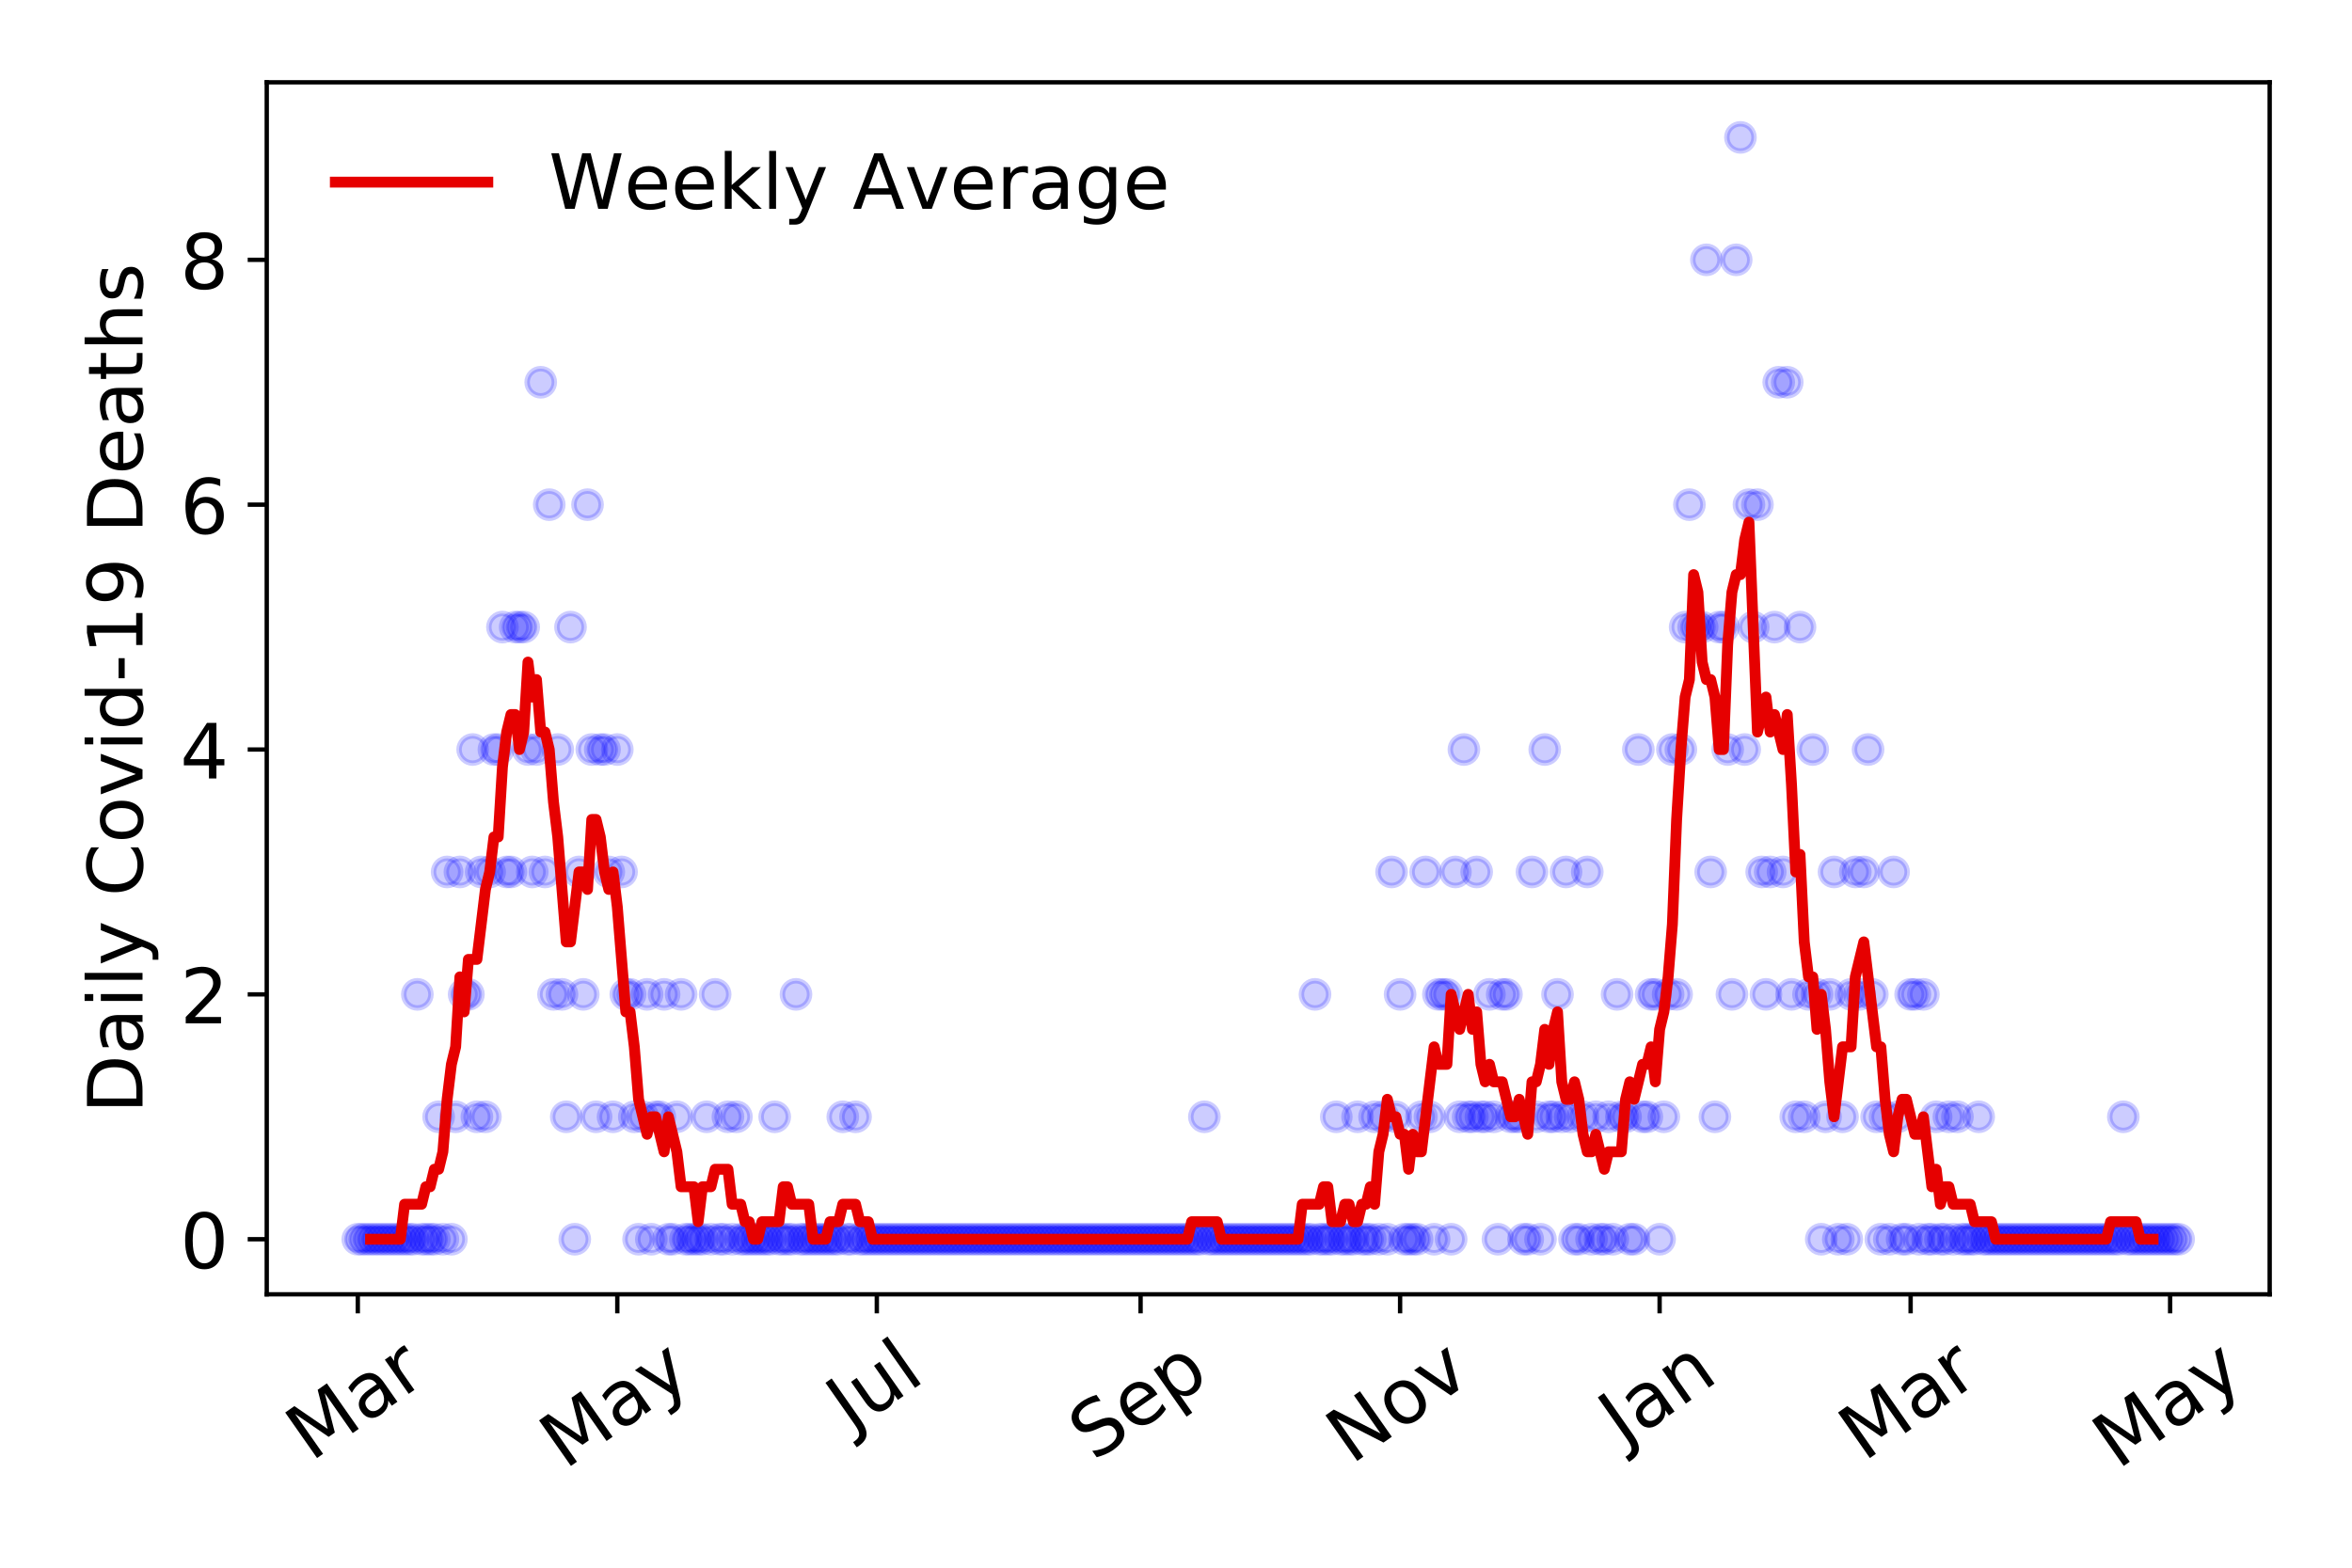 <?xml version="1.0" encoding="utf-8" standalone="no"?>
<!DOCTYPE svg PUBLIC "-//W3C//DTD SVG 1.1//EN"
  "http://www.w3.org/Graphics/SVG/1.1/DTD/svg11.dtd">
<!-- Created with matplotlib (https://matplotlib.org/) -->
<svg height="288pt" version="1.1" viewBox="0 0 432 288" width="432pt" xmlns="http://www.w3.org/2000/svg" xmlns:xlink="http://www.w3.org/1999/xlink">
 <defs>
  <style type="text/css">
*{stroke-linecap:butt;stroke-linejoin:round;}
  </style>
 </defs>
 <g id="figure_1">
  <g id="patch_1">
   <path d="M 0 288 
L 432 288 
L 432 0 
L 0 0 
z
" style="fill:#ffffff;"/>
  </g>
  <g id="axes_1">
   <g id="patch_2">
    <path d="M 48.995 237.778 
L 416.88 237.778 
L 416.88 15.12 
L 48.995 15.12 
z
" style="fill:#ffffff;"/>
   </g>
   <g id="matplotlib.axis_1">
    <g id="xtick_1">
     <g id="line2d_1">
      <defs>
       <path d="M 0 0 
L 0 3.5 
" id="m34bd8520ca" style="stroke:#000000;stroke-width:0.8;"/>
      </defs>
      <g>
       <use style="stroke:#000000;stroke-width:0.8;" x="65.717" xlink:href="#m34bd8520ca" y="237.778"/>
      </g>
     </g>
     <g id="text_1">
      <!-- Mar -->
      <defs>
       <path d="M 9.812 72.906 
L 24.516 72.906 
L 43.109 23.297 
L 61.812 72.906 
L 76.516 72.906 
L 76.516 0 
L 66.891 0 
L 66.891 64.016 
L 48.094 14.016 
L 38.188 14.016 
L 19.391 64.016 
L 19.391 0 
L 9.812 0 
z
" id="DejaVuSans-77"/>
       <path d="M 34.281 27.484 
Q 23.391 27.484 19.188 25 
Q 14.984 22.516 14.984 16.5 
Q 14.984 11.719 18.141 8.906 
Q 21.297 6.109 26.703 6.109 
Q 34.188 6.109 38.703 11.406 
Q 43.219 16.703 43.219 25.484 
L 43.219 27.484 
z
M 52.203 31.203 
L 52.203 0 
L 43.219 0 
L 43.219 8.297 
Q 40.141 3.328 35.547 0.953 
Q 30.953 -1.422 24.312 -1.422 
Q 15.922 -1.422 10.953 3.297 
Q 6 8.016 6 15.922 
Q 6 25.141 12.172 29.828 
Q 18.359 34.516 30.609 34.516 
L 43.219 34.516 
L 43.219 35.406 
Q 43.219 41.609 39.141 45 
Q 35.062 48.391 27.688 48.391 
Q 23 48.391 18.547 47.266 
Q 14.109 46.141 10.016 43.891 
L 10.016 52.203 
Q 14.938 54.109 19.578 55.047 
Q 24.219 56 28.609 56 
Q 40.484 56 46.344 49.844 
Q 52.203 43.703 52.203 31.203 
z
" id="DejaVuSans-97"/>
       <path d="M 41.109 46.297 
Q 39.594 47.172 37.812 47.578 
Q 36.031 48 33.891 48 
Q 26.266 48 22.188 43.047 
Q 18.109 38.094 18.109 28.812 
L 18.109 0 
L 9.078 0 
L 9.078 54.688 
L 18.109 54.688 
L 18.109 46.188 
Q 20.953 51.172 25.484 53.578 
Q 30.031 56 36.531 56 
Q 37.453 56 38.578 55.875 
Q 39.703 55.766 41.062 55.516 
z
" id="DejaVuSans-114"/>
      </defs>
      <g transform="translate(57.114 268.643)rotate(-35)scale(0.14 -0.14)">
       <use xlink:href="#DejaVuSans-77"/>
       <use x="86.279" xlink:href="#DejaVuSans-97"/>
       <use x="147.559" xlink:href="#DejaVuSans-114"/>
      </g>
     </g>
    </g>
    <g id="xtick_2">
     <g id="line2d_2">
      <g>
       <use style="stroke:#000000;stroke-width:0.8;" x="113.383" xlink:href="#m34bd8520ca" y="237.778"/>
      </g>
     </g>
     <g id="text_2">
      <!-- May -->
      <defs>
       <path d="M 32.172 -5.078 
Q 28.375 -14.844 24.75 -17.812 
Q 21.141 -20.797 15.094 -20.797 
L 7.906 -20.797 
L 7.906 -13.281 
L 13.188 -13.281 
Q 16.891 -13.281 18.938 -11.516 
Q 21 -9.766 23.484 -3.219 
L 25.094 0.875 
L 2.984 54.688 
L 12.5 54.688 
L 29.594 11.922 
L 46.688 54.688 
L 56.203 54.688 
z
" id="DejaVuSans-121"/>
      </defs>
      <g transform="translate(103.743 270.094)rotate(-35)scale(0.14 -0.14)">
       <use xlink:href="#DejaVuSans-77"/>
       <use x="86.279" xlink:href="#DejaVuSans-97"/>
       <use x="147.559" xlink:href="#DejaVuSans-121"/>
      </g>
     </g>
    </g>
    <g id="xtick_3">
     <g id="line2d_3">
      <g>
       <use style="stroke:#000000;stroke-width:0.8;" x="161.048" xlink:href="#m34bd8520ca" y="237.778"/>
      </g>
     </g>
     <g id="text_3">
      <!-- Jul -->
      <defs>
       <path d="M 9.812 72.906 
L 19.672 72.906 
L 19.672 5.078 
Q 19.672 -8.109 14.672 -14.062 
Q 9.672 -20.016 -1.422 -20.016 
L -5.172 -20.016 
L -5.172 -11.719 
L -2.094 -11.719 
Q 4.438 -11.719 7.125 -8.047 
Q 9.812 -4.391 9.812 5.078 
z
" id="DejaVuSans-74"/>
       <path d="M 8.5 21.578 
L 8.5 54.688 
L 17.484 54.688 
L 17.484 21.922 
Q 17.484 14.156 20.5 10.266 
Q 23.531 6.391 29.594 6.391 
Q 36.859 6.391 41.078 11.031 
Q 45.312 15.672 45.312 23.688 
L 45.312 54.688 
L 54.297 54.688 
L 54.297 0 
L 45.312 0 
L 45.312 8.406 
Q 42.047 3.422 37.719 1 
Q 33.406 -1.422 27.688 -1.422 
Q 18.266 -1.422 13.375 4.438 
Q 8.5 10.297 8.5 21.578 
z
M 31.109 56 
z
" id="DejaVuSans-117"/>
       <path d="M 9.422 75.984 
L 18.406 75.984 
L 18.406 0 
L 9.422 0 
z
" id="DejaVuSans-108"/>
      </defs>
      <g transform="translate(156.346 263.181)rotate(-35)scale(0.14 -0.14)">
       <use xlink:href="#DejaVuSans-74"/>
       <use x="29.492" xlink:href="#DejaVuSans-117"/>
       <use x="92.871" xlink:href="#DejaVuSans-108"/>
      </g>
     </g>
    </g>
    <g id="xtick_4">
     <g id="line2d_4">
      <g>
       <use style="stroke:#000000;stroke-width:0.8;" x="209.495" xlink:href="#m34bd8520ca" y="237.778"/>
      </g>
     </g>
     <g id="text_4">
      <!-- Sep -->
      <defs>
       <path d="M 53.516 70.516 
L 53.516 60.891 
Q 47.906 63.578 42.922 64.891 
Q 37.938 66.219 33.297 66.219 
Q 25.25 66.219 20.875 63.094 
Q 16.5 59.969 16.5 54.203 
Q 16.5 49.359 19.406 46.891 
Q 22.312 44.438 30.422 42.922 
L 36.375 41.703 
Q 47.406 39.594 52.656 34.297 
Q 57.906 29 57.906 20.125 
Q 57.906 9.516 50.797 4.047 
Q 43.703 -1.422 29.984 -1.422 
Q 24.812 -1.422 18.969 -0.25 
Q 13.141 0.922 6.891 3.219 
L 6.891 13.375 
Q 12.891 10.016 18.656 8.297 
Q 24.422 6.594 29.984 6.594 
Q 38.422 6.594 43.016 9.906 
Q 47.609 13.234 47.609 19.391 
Q 47.609 24.75 44.312 27.781 
Q 41.016 30.812 33.5 32.328 
L 27.484 33.5 
Q 16.453 35.688 11.516 40.375 
Q 6.594 45.062 6.594 53.422 
Q 6.594 63.094 13.406 68.656 
Q 20.219 74.219 32.172 74.219 
Q 37.312 74.219 42.625 73.281 
Q 47.953 72.359 53.516 70.516 
z
" id="DejaVuSans-83"/>
       <path d="M 56.203 29.594 
L 56.203 25.203 
L 14.891 25.203 
Q 15.484 15.922 20.484 11.062 
Q 25.484 6.203 34.422 6.203 
Q 39.594 6.203 44.453 7.469 
Q 49.312 8.734 54.109 11.281 
L 54.109 2.781 
Q 49.266 0.734 44.188 -0.344 
Q 39.109 -1.422 33.891 -1.422 
Q 20.797 -1.422 13.156 6.188 
Q 5.516 13.812 5.516 26.812 
Q 5.516 40.234 12.766 48.109 
Q 20.016 56 32.328 56 
Q 43.359 56 49.781 48.891 
Q 56.203 41.797 56.203 29.594 
z
M 47.219 32.234 
Q 47.125 39.594 43.094 43.984 
Q 39.062 48.391 32.422 48.391 
Q 24.906 48.391 20.391 44.141 
Q 15.875 39.891 15.188 32.172 
z
" id="DejaVuSans-101"/>
       <path d="M 18.109 8.203 
L 18.109 -20.797 
L 9.078 -20.797 
L 9.078 54.688 
L 18.109 54.688 
L 18.109 46.391 
Q 20.953 51.266 25.266 53.625 
Q 29.594 56 35.594 56 
Q 45.562 56 51.781 48.094 
Q 58.016 40.188 58.016 27.297 
Q 58.016 14.406 51.781 6.484 
Q 45.562 -1.422 35.594 -1.422 
Q 29.594 -1.422 25.266 0.953 
Q 20.953 3.328 18.109 8.203 
z
M 48.688 27.297 
Q 48.688 37.203 44.609 42.844 
Q 40.531 48.484 33.406 48.484 
Q 26.266 48.484 22.188 42.844 
Q 18.109 37.203 18.109 27.297 
Q 18.109 17.391 22.188 11.75 
Q 26.266 6.109 33.406 6.109 
Q 40.531 6.109 44.609 11.75 
Q 48.688 17.391 48.688 27.297 
z
" id="DejaVuSans-112"/>
      </defs>
      <g transform="translate(200.902 268.629)rotate(-35)scale(0.14 -0.14)">
       <use xlink:href="#DejaVuSans-83"/>
       <use x="63.477" xlink:href="#DejaVuSans-101"/>
       <use x="125" xlink:href="#DejaVuSans-112"/>
      </g>
     </g>
    </g>
    <g id="xtick_5">
     <g id="line2d_5">
      <g>
       <use style="stroke:#000000;stroke-width:0.8;" x="257.161" xlink:href="#m34bd8520ca" y="237.778"/>
      </g>
     </g>
     <g id="text_5">
      <!-- Nov -->
      <defs>
       <path d="M 9.812 72.906 
L 23.094 72.906 
L 55.422 11.922 
L 55.422 72.906 
L 64.984 72.906 
L 64.984 0 
L 51.703 0 
L 19.391 60.984 
L 19.391 0 
L 9.812 0 
z
" id="DejaVuSans-78"/>
       <path d="M 30.609 48.391 
Q 23.391 48.391 19.188 42.75 
Q 14.984 37.109 14.984 27.297 
Q 14.984 17.484 19.156 11.844 
Q 23.344 6.203 30.609 6.203 
Q 37.797 6.203 41.984 11.859 
Q 46.188 17.531 46.188 27.297 
Q 46.188 37.016 41.984 42.703 
Q 37.797 48.391 30.609 48.391 
z
M 30.609 56 
Q 42.328 56 49.016 48.375 
Q 55.719 40.766 55.719 27.297 
Q 55.719 13.875 49.016 6.219 
Q 42.328 -1.422 30.609 -1.422 
Q 18.844 -1.422 12.172 6.219 
Q 5.516 13.875 5.516 27.297 
Q 5.516 40.766 12.172 48.375 
Q 18.844 56 30.609 56 
z
" id="DejaVuSans-111"/>
       <path d="M 2.984 54.688 
L 12.5 54.688 
L 29.594 8.797 
L 46.688 54.688 
L 56.203 54.688 
L 35.688 0 
L 23.484 0 
z
" id="DejaVuSans-118"/>
      </defs>
      <g transform="translate(248.185 269.166)rotate(-35)scale(0.14 -0.14)">
       <use xlink:href="#DejaVuSans-78"/>
       <use x="74.805" xlink:href="#DejaVuSans-111"/>
       <use x="135.986" xlink:href="#DejaVuSans-118"/>
      </g>
     </g>
    </g>
    <g id="xtick_6">
     <g id="line2d_6">
      <g>
       <use style="stroke:#000000;stroke-width:0.8;" x="304.827" xlink:href="#m34bd8520ca" y="237.778"/>
      </g>
     </g>
     <g id="text_6">
      <!-- Jan -->
      <defs>
       <path d="M 54.891 33.016 
L 54.891 0 
L 45.906 0 
L 45.906 32.719 
Q 45.906 40.484 42.875 44.328 
Q 39.844 48.188 33.797 48.188 
Q 26.516 48.188 22.312 43.547 
Q 18.109 38.922 18.109 30.906 
L 18.109 0 
L 9.078 0 
L 9.078 54.688 
L 18.109 54.688 
L 18.109 46.188 
Q 21.344 51.125 25.703 53.562 
Q 30.078 56 35.797 56 
Q 45.219 56 50.047 50.172 
Q 54.891 44.344 54.891 33.016 
z
" id="DejaVuSans-110"/>
      </defs>
      <g transform="translate(298.203 265.871)rotate(-35)scale(0.14 -0.14)">
       <use xlink:href="#DejaVuSans-74"/>
       <use x="29.492" xlink:href="#DejaVuSans-97"/>
       <use x="90.771" xlink:href="#DejaVuSans-110"/>
      </g>
     </g>
    </g>
    <g id="xtick_7">
     <g id="line2d_7">
      <g>
       <use style="stroke:#000000;stroke-width:0.8;" x="350.93" xlink:href="#m34bd8520ca" y="237.778"/>
      </g>
     </g>
     <g id="text_7">
      <!-- Mar -->
      <g transform="translate(342.327 268.643)rotate(-35)scale(0.14 -0.14)">
       <use xlink:href="#DejaVuSans-77"/>
       <use x="86.279" xlink:href="#DejaVuSans-97"/>
       <use x="147.559" xlink:href="#DejaVuSans-114"/>
      </g>
     </g>
    </g>
    <g id="xtick_8">
     <g id="line2d_8">
      <g>
       <use style="stroke:#000000;stroke-width:0.8;" x="398.595" xlink:href="#m34bd8520ca" y="237.778"/>
      </g>
     </g>
     <g id="text_8">
      <!-- May -->
      <g transform="translate(388.956 270.094)rotate(-35)scale(0.14 -0.14)">
       <use xlink:href="#DejaVuSans-77"/>
       <use x="86.279" xlink:href="#DejaVuSans-97"/>
       <use x="147.559" xlink:href="#DejaVuSans-121"/>
      </g>
     </g>
    </g>
   </g>
   <g id="matplotlib.axis_2">
    <g id="ytick_1">
     <g id="line2d_9">
      <defs>
       <path d="M 0 0 
L -3.5 0 
" id="m54475d32f1" style="stroke:#000000;stroke-width:0.8;"/>
      </defs>
      <g>
       <use style="stroke:#000000;stroke-width:0.8;" x="48.995" xlink:href="#m54475d32f1" y="227.657"/>
      </g>
     </g>
     <g id="text_9">
      <!-- 0 -->
      <defs>
       <path d="M 31.781 66.406 
Q 24.172 66.406 20.328 58.906 
Q 16.5 51.422 16.5 36.375 
Q 16.5 21.391 20.328 13.891 
Q 24.172 6.391 31.781 6.391 
Q 39.453 6.391 43.281 13.891 
Q 47.125 21.391 47.125 36.375 
Q 47.125 51.422 43.281 58.906 
Q 39.453 66.406 31.781 66.406 
z
M 31.781 74.219 
Q 44.047 74.219 50.516 64.516 
Q 56.984 54.828 56.984 36.375 
Q 56.984 17.969 50.516 8.266 
Q 44.047 -1.422 31.781 -1.422 
Q 19.531 -1.422 13.062 8.266 
Q 6.594 17.969 6.594 36.375 
Q 6.594 54.828 13.062 64.516 
Q 19.531 74.219 31.781 74.219 
z
" id="DejaVuSans-48"/>
      </defs>
      <g transform="translate(33.087 232.976)scale(0.14 -0.14)">
       <use xlink:href="#DejaVuSans-48"/>
      </g>
     </g>
    </g>
    <g id="ytick_2">
     <g id="line2d_10">
      <g>
       <use style="stroke:#000000;stroke-width:0.8;" x="48.995" xlink:href="#m54475d32f1" y="182.676"/>
      </g>
     </g>
     <g id="text_10">
      <!-- 2 -->
      <defs>
       <path d="M 19.188 8.297 
L 53.609 8.297 
L 53.609 0 
L 7.328 0 
L 7.328 8.297 
Q 12.938 14.109 22.625 23.891 
Q 32.328 33.688 34.812 36.531 
Q 39.547 41.844 41.422 45.531 
Q 43.312 49.219 43.312 52.781 
Q 43.312 58.594 39.234 62.25 
Q 35.156 65.922 28.609 65.922 
Q 23.969 65.922 18.812 64.312 
Q 13.672 62.703 7.812 59.422 
L 7.812 69.391 
Q 13.766 71.781 18.938 73 
Q 24.125 74.219 28.422 74.219 
Q 39.75 74.219 46.484 68.547 
Q 53.219 62.891 53.219 53.422 
Q 53.219 48.922 51.531 44.891 
Q 49.859 40.875 45.406 35.406 
Q 44.188 33.984 37.641 27.219 
Q 31.109 20.453 19.188 8.297 
z
" id="DejaVuSans-50"/>
      </defs>
      <g transform="translate(33.087 187.995)scale(0.14 -0.14)">
       <use xlink:href="#DejaVuSans-50"/>
      </g>
     </g>
    </g>
    <g id="ytick_3">
     <g id="line2d_11">
      <g>
       <use style="stroke:#000000;stroke-width:0.8;" x="48.995" xlink:href="#m54475d32f1" y="137.694"/>
      </g>
     </g>
     <g id="text_11">
      <!-- 4 -->
      <defs>
       <path d="M 37.797 64.312 
L 12.891 25.391 
L 37.797 25.391 
z
M 35.203 72.906 
L 47.609 72.906 
L 47.609 25.391 
L 58.016 25.391 
L 58.016 17.188 
L 47.609 17.188 
L 47.609 0 
L 37.797 0 
L 37.797 17.188 
L 4.891 17.188 
L 4.891 26.703 
z
" id="DejaVuSans-52"/>
      </defs>
      <g transform="translate(33.087 143.013)scale(0.14 -0.14)">
       <use xlink:href="#DejaVuSans-52"/>
      </g>
     </g>
    </g>
    <g id="ytick_4">
     <g id="line2d_12">
      <g>
       <use style="stroke:#000000;stroke-width:0.8;" x="48.995" xlink:href="#m54475d32f1" y="92.713"/>
      </g>
     </g>
     <g id="text_12">
      <!-- 6 -->
      <defs>
       <path d="M 33.016 40.375 
Q 26.375 40.375 22.484 35.828 
Q 18.609 31.297 18.609 23.391 
Q 18.609 15.531 22.484 10.953 
Q 26.375 6.391 33.016 6.391 
Q 39.656 6.391 43.531 10.953 
Q 47.406 15.531 47.406 23.391 
Q 47.406 31.297 43.531 35.828 
Q 39.656 40.375 33.016 40.375 
z
M 52.594 71.297 
L 52.594 62.312 
Q 48.875 64.062 45.094 64.984 
Q 41.312 65.922 37.594 65.922 
Q 27.828 65.922 22.672 59.328 
Q 17.531 52.734 16.797 39.406 
Q 19.672 43.656 24.016 45.922 
Q 28.375 48.188 33.594 48.188 
Q 44.578 48.188 50.953 41.516 
Q 57.328 34.859 57.328 23.391 
Q 57.328 12.156 50.688 5.359 
Q 44.047 -1.422 33.016 -1.422 
Q 20.359 -1.422 13.672 8.266 
Q 6.984 17.969 6.984 36.375 
Q 6.984 53.656 15.188 63.938 
Q 23.391 74.219 37.203 74.219 
Q 40.922 74.219 44.703 73.484 
Q 48.484 72.75 52.594 71.297 
z
" id="DejaVuSans-54"/>
      </defs>
      <g transform="translate(33.087 98.032)scale(0.14 -0.14)">
       <use xlink:href="#DejaVuSans-54"/>
      </g>
     </g>
    </g>
    <g id="ytick_5">
     <g id="line2d_13">
      <g>
       <use style="stroke:#000000;stroke-width:0.8;" x="48.995" xlink:href="#m54475d32f1" y="47.732"/>
      </g>
     </g>
     <g id="text_13">
      <!-- 8 -->
      <defs>
       <path d="M 31.781 34.625 
Q 24.75 34.625 20.719 30.859 
Q 16.703 27.094 16.703 20.516 
Q 16.703 13.922 20.719 10.156 
Q 24.75 6.391 31.781 6.391 
Q 38.812 6.391 42.859 10.172 
Q 46.922 13.969 46.922 20.516 
Q 46.922 27.094 42.891 30.859 
Q 38.875 34.625 31.781 34.625 
z
M 21.922 38.812 
Q 15.578 40.375 12.031 44.719 
Q 8.5 49.078 8.5 55.328 
Q 8.5 64.062 14.719 69.141 
Q 20.953 74.219 31.781 74.219 
Q 42.672 74.219 48.875 69.141 
Q 55.078 64.062 55.078 55.328 
Q 55.078 49.078 51.531 44.719 
Q 48 40.375 41.703 38.812 
Q 48.828 37.156 52.797 32.312 
Q 56.781 27.484 56.781 20.516 
Q 56.781 9.906 50.312 4.234 
Q 43.844 -1.422 31.781 -1.422 
Q 19.734 -1.422 13.25 4.234 
Q 6.781 9.906 6.781 20.516 
Q 6.781 27.484 10.781 32.312 
Q 14.797 37.156 21.922 38.812 
z
M 18.312 54.391 
Q 18.312 48.734 21.844 45.562 
Q 25.391 42.391 31.781 42.391 
Q 38.141 42.391 41.719 45.562 
Q 45.312 48.734 45.312 54.391 
Q 45.312 60.062 41.719 63.234 
Q 38.141 66.406 31.781 66.406 
Q 25.391 66.406 21.844 63.234 
Q 18.312 60.062 18.312 54.391 
z
" id="DejaVuSans-56"/>
      </defs>
      <g transform="translate(33.087 53.05)scale(0.14 -0.14)">
       <use xlink:href="#DejaVuSans-56"/>
      </g>
     </g>
    </g>
    <g id="text_14">
     <!-- Daily Covid-19 Deaths -->
     <defs>
      <path d="M 19.672 64.797 
L 19.672 8.109 
L 31.594 8.109 
Q 46.688 8.109 53.688 14.938 
Q 60.688 21.781 60.688 36.531 
Q 60.688 51.172 53.688 57.984 
Q 46.688 64.797 31.594 64.797 
z
M 9.812 72.906 
L 30.078 72.906 
Q 51.266 72.906 61.172 64.094 
Q 71.094 55.281 71.094 36.531 
Q 71.094 17.672 61.125 8.828 
Q 51.172 0 30.078 0 
L 9.812 0 
z
" id="DejaVuSans-68"/>
      <path d="M 9.422 54.688 
L 18.406 54.688 
L 18.406 0 
L 9.422 0 
z
M 9.422 75.984 
L 18.406 75.984 
L 18.406 64.594 
L 9.422 64.594 
z
" id="DejaVuSans-105"/>
      <path id="DejaVuSans-32"/>
      <path d="M 64.406 67.281 
L 64.406 56.891 
Q 59.422 61.531 53.781 63.812 
Q 48.141 66.109 41.797 66.109 
Q 29.297 66.109 22.656 58.469 
Q 16.016 50.828 16.016 36.375 
Q 16.016 21.969 22.656 14.328 
Q 29.297 6.688 41.797 6.688 
Q 48.141 6.688 53.781 8.984 
Q 59.422 11.281 64.406 15.922 
L 64.406 5.609 
Q 59.234 2.094 53.438 0.328 
Q 47.656 -1.422 41.219 -1.422 
Q 24.656 -1.422 15.125 8.703 
Q 5.609 18.844 5.609 36.375 
Q 5.609 53.953 15.125 64.078 
Q 24.656 74.219 41.219 74.219 
Q 47.75 74.219 53.531 72.484 
Q 59.328 70.75 64.406 67.281 
z
" id="DejaVuSans-67"/>
      <path d="M 45.406 46.391 
L 45.406 75.984 
L 54.391 75.984 
L 54.391 0 
L 45.406 0 
L 45.406 8.203 
Q 42.578 3.328 38.25 0.953 
Q 33.938 -1.422 27.875 -1.422 
Q 17.969 -1.422 11.734 6.484 
Q 5.516 14.406 5.516 27.297 
Q 5.516 40.188 11.734 48.094 
Q 17.969 56 27.875 56 
Q 33.938 56 38.25 53.625 
Q 42.578 51.266 45.406 46.391 
z
M 14.797 27.297 
Q 14.797 17.391 18.875 11.75 
Q 22.953 6.109 30.078 6.109 
Q 37.203 6.109 41.297 11.75 
Q 45.406 17.391 45.406 27.297 
Q 45.406 37.203 41.297 42.844 
Q 37.203 48.484 30.078 48.484 
Q 22.953 48.484 18.875 42.844 
Q 14.797 37.203 14.797 27.297 
z
" id="DejaVuSans-100"/>
      <path d="M 4.891 31.391 
L 31.203 31.391 
L 31.203 23.391 
L 4.891 23.391 
z
" id="DejaVuSans-45"/>
      <path d="M 12.406 8.297 
L 28.516 8.297 
L 28.516 63.922 
L 10.984 60.406 
L 10.984 69.391 
L 28.422 72.906 
L 38.281 72.906 
L 38.281 8.297 
L 54.391 8.297 
L 54.391 0 
L 12.406 0 
z
" id="DejaVuSans-49"/>
      <path d="M 10.984 1.516 
L 10.984 10.5 
Q 14.703 8.734 18.5 7.812 
Q 22.312 6.891 25.984 6.891 
Q 35.75 6.891 40.891 13.453 
Q 46.047 20.016 46.781 33.406 
Q 43.953 29.203 39.594 26.953 
Q 35.25 24.703 29.984 24.703 
Q 19.047 24.703 12.672 31.312 
Q 6.297 37.938 6.297 49.422 
Q 6.297 60.641 12.938 67.422 
Q 19.578 74.219 30.609 74.219 
Q 43.266 74.219 49.922 64.516 
Q 56.594 54.828 56.594 36.375 
Q 56.594 19.141 48.406 8.859 
Q 40.234 -1.422 26.422 -1.422 
Q 22.703 -1.422 18.891 -0.688 
Q 15.094 0.047 10.984 1.516 
z
M 30.609 32.422 
Q 37.25 32.422 41.125 36.953 
Q 45.016 41.5 45.016 49.422 
Q 45.016 57.281 41.125 61.844 
Q 37.25 66.406 30.609 66.406 
Q 23.969 66.406 20.094 61.844 
Q 16.219 57.281 16.219 49.422 
Q 16.219 41.5 20.094 36.953 
Q 23.969 32.422 30.609 32.422 
z
" id="DejaVuSans-57"/>
      <path d="M 18.312 70.219 
L 18.312 54.688 
L 36.812 54.688 
L 36.812 47.703 
L 18.312 47.703 
L 18.312 18.016 
Q 18.312 11.328 20.141 9.422 
Q 21.969 7.516 27.594 7.516 
L 36.812 7.516 
L 36.812 0 
L 27.594 0 
Q 17.188 0 13.234 3.875 
Q 9.281 7.766 9.281 18.016 
L 9.281 47.703 
L 2.688 47.703 
L 2.688 54.688 
L 9.281 54.688 
L 9.281 70.219 
z
" id="DejaVuSans-116"/>
      <path d="M 54.891 33.016 
L 54.891 0 
L 45.906 0 
L 45.906 32.719 
Q 45.906 40.484 42.875 44.328 
Q 39.844 48.188 33.797 48.188 
Q 26.516 48.188 22.312 43.547 
Q 18.109 38.922 18.109 30.906 
L 18.109 0 
L 9.078 0 
L 9.078 75.984 
L 18.109 75.984 
L 18.109 46.188 
Q 21.344 51.125 25.703 53.562 
Q 30.078 56 35.797 56 
Q 45.219 56 50.047 50.172 
Q 54.891 44.344 54.891 33.016 
z
" id="DejaVuSans-104"/>
      <path d="M 44.281 53.078 
L 44.281 44.578 
Q 40.484 46.531 36.375 47.5 
Q 32.281 48.484 27.875 48.484 
Q 21.188 48.484 17.844 46.438 
Q 14.5 44.391 14.5 40.281 
Q 14.5 37.156 16.891 35.375 
Q 19.281 33.594 26.516 31.984 
L 29.594 31.297 
Q 39.156 29.25 43.188 25.516 
Q 47.219 21.781 47.219 15.094 
Q 47.219 7.469 41.188 3.016 
Q 35.156 -1.422 24.609 -1.422 
Q 20.219 -1.422 15.453 -0.562 
Q 10.688 0.297 5.422 2 
L 5.422 11.281 
Q 10.406 8.688 15.234 7.391 
Q 20.062 6.109 24.812 6.109 
Q 31.156 6.109 34.562 8.281 
Q 37.984 10.453 37.984 14.406 
Q 37.984 18.062 35.516 20.016 
Q 33.062 21.969 24.703 23.781 
L 21.578 24.516 
Q 13.234 26.266 9.516 29.906 
Q 5.812 33.547 5.812 39.891 
Q 5.812 47.609 11.281 51.797 
Q 16.75 56 26.812 56 
Q 31.781 56 36.172 55.266 
Q 40.578 54.547 44.281 53.078 
z
" id="DejaVuSans-115"/>
     </defs>
     <g transform="translate(26.176 204.56)rotate(-90)scale(0.14 -0.14)">
      <use xlink:href="#DejaVuSans-68"/>
      <use x="77.002" xlink:href="#DejaVuSans-97"/>
      <use x="138.281" xlink:href="#DejaVuSans-105"/>
      <use x="166.064" xlink:href="#DejaVuSans-108"/>
      <use x="193.848" xlink:href="#DejaVuSans-121"/>
      <use x="253.027" xlink:href="#DejaVuSans-32"/>
      <use x="284.814" xlink:href="#DejaVuSans-67"/>
      <use x="354.639" xlink:href="#DejaVuSans-111"/>
      <use x="415.82" xlink:href="#DejaVuSans-118"/>
      <use x="475" xlink:href="#DejaVuSans-105"/>
      <use x="502.783" xlink:href="#DejaVuSans-100"/>
      <use x="566.26" xlink:href="#DejaVuSans-45"/>
      <use x="602.344" xlink:href="#DejaVuSans-49"/>
      <use x="665.967" xlink:href="#DejaVuSans-57"/>
      <use x="729.59" xlink:href="#DejaVuSans-32"/>
      <use x="761.377" xlink:href="#DejaVuSans-68"/>
      <use x="838.379" xlink:href="#DejaVuSans-101"/>
      <use x="899.902" xlink:href="#DejaVuSans-97"/>
      <use x="961.182" xlink:href="#DejaVuSans-116"/>
      <use x="1000.391" xlink:href="#DejaVuSans-104"/>
      <use x="1063.77" xlink:href="#DejaVuSans-115"/>
     </g>
    </g>
   </g>
   <g id="line2d_14">
    <defs>
     <path d="M 0 2.5 
C 0.663 2.5 1.299 2.237 1.768 1.768 
C 2.237 1.299 2.5 0.663 2.5 0 
C 2.5 -0.663 2.237 -1.299 1.768 -1.768 
C 1.299 -2.237 0.663 -2.5 0 -2.5 
C -0.663 -2.5 -1.299 -2.237 -1.768 -1.768 
C -2.237 -1.299 -2.5 -0.663 -2.5 0 
C -2.5 0.663 -2.237 1.299 -1.768 1.768 
C -1.299 2.237 -0.663 2.5 0 2.5 
z
" id="m133070e154" style="stroke:#0000ff;stroke-opacity:0.2;"/>
    </defs>
    <g clip-path="url(#p6e4c71e4ed)">
     <use style="fill:#0000ff;fill-opacity:0.2;stroke:#0000ff;stroke-opacity:0.2;" x="65.717" xlink:href="#m133070e154" y="227.657"/>
     <use style="fill:#0000ff;fill-opacity:0.2;stroke:#0000ff;stroke-opacity:0.2;" x="66.498" xlink:href="#m133070e154" y="227.657"/>
     <use style="fill:#0000ff;fill-opacity:0.2;stroke:#0000ff;stroke-opacity:0.2;" x="67.28" xlink:href="#m133070e154" y="227.657"/>
     <use style="fill:#0000ff;fill-opacity:0.2;stroke:#0000ff;stroke-opacity:0.2;" x="68.061" xlink:href="#m133070e154" y="227.657"/>
     <use style="fill:#0000ff;fill-opacity:0.2;stroke:#0000ff;stroke-opacity:0.2;" x="68.843" xlink:href="#m133070e154" y="227.657"/>
     <use style="fill:#0000ff;fill-opacity:0.2;stroke:#0000ff;stroke-opacity:0.2;" x="69.624" xlink:href="#m133070e154" y="227.657"/>
     <use style="fill:#0000ff;fill-opacity:0.2;stroke:#0000ff;stroke-opacity:0.2;" x="70.405" xlink:href="#m133070e154" y="227.657"/>
     <use style="fill:#0000ff;fill-opacity:0.2;stroke:#0000ff;stroke-opacity:0.2;" x="71.187" xlink:href="#m133070e154" y="227.657"/>
     <use style="fill:#0000ff;fill-opacity:0.2;stroke:#0000ff;stroke-opacity:0.2;" x="71.968" xlink:href="#m133070e154" y="227.657"/>
     <use style="fill:#0000ff;fill-opacity:0.2;stroke:#0000ff;stroke-opacity:0.2;" x="72.75" xlink:href="#m133070e154" y="227.657"/>
     <use style="fill:#0000ff;fill-opacity:0.2;stroke:#0000ff;stroke-opacity:0.2;" x="73.531" xlink:href="#m133070e154" y="227.657"/>
     <use style="fill:#0000ff;fill-opacity:0.2;stroke:#0000ff;stroke-opacity:0.2;" x="74.312" xlink:href="#m133070e154" y="227.657"/>
     <use style="fill:#0000ff;fill-opacity:0.2;stroke:#0000ff;stroke-opacity:0.2;" x="75.094" xlink:href="#m133070e154" y="227.657"/>
     <use style="fill:#0000ff;fill-opacity:0.2;stroke:#0000ff;stroke-opacity:0.2;" x="75.875" xlink:href="#m133070e154" y="227.657"/>
     <use style="fill:#0000ff;fill-opacity:0.2;stroke:#0000ff;stroke-opacity:0.2;" x="76.657" xlink:href="#m133070e154" y="182.676"/>
     <use style="fill:#0000ff;fill-opacity:0.2;stroke:#0000ff;stroke-opacity:0.2;" x="77.438" xlink:href="#m133070e154" y="227.657"/>
     <use style="fill:#0000ff;fill-opacity:0.2;stroke:#0000ff;stroke-opacity:0.2;" x="78.22" xlink:href="#m133070e154" y="227.657"/>
     <use style="fill:#0000ff;fill-opacity:0.2;stroke:#0000ff;stroke-opacity:0.2;" x="79.001" xlink:href="#m133070e154" y="227.657"/>
     <use style="fill:#0000ff;fill-opacity:0.2;stroke:#0000ff;stroke-opacity:0.2;" x="79.782" xlink:href="#m133070e154" y="227.657"/>
     <use style="fill:#0000ff;fill-opacity:0.2;stroke:#0000ff;stroke-opacity:0.2;" x="80.564" xlink:href="#m133070e154" y="205.167"/>
     <use style="fill:#0000ff;fill-opacity:0.2;stroke:#0000ff;stroke-opacity:0.2;" x="81.345" xlink:href="#m133070e154" y="227.657"/>
     <use style="fill:#0000ff;fill-opacity:0.2;stroke:#0000ff;stroke-opacity:0.2;" x="82.127" xlink:href="#m133070e154" y="160.185"/>
     <use style="fill:#0000ff;fill-opacity:0.2;stroke:#0000ff;stroke-opacity:0.2;" x="82.908" xlink:href="#m133070e154" y="227.657"/>
     <use style="fill:#0000ff;fill-opacity:0.2;stroke:#0000ff;stroke-opacity:0.2;" x="83.689" xlink:href="#m133070e154" y="205.167"/>
     <use style="fill:#0000ff;fill-opacity:0.2;stroke:#0000ff;stroke-opacity:0.2;" x="84.471" xlink:href="#m133070e154" y="160.185"/>
     <use style="fill:#0000ff;fill-opacity:0.2;stroke:#0000ff;stroke-opacity:0.2;" x="85.252" xlink:href="#m133070e154" y="182.676"/>
     <use style="fill:#0000ff;fill-opacity:0.2;stroke:#0000ff;stroke-opacity:0.2;" x="86.034" xlink:href="#m133070e154" y="182.676"/>
     <use style="fill:#0000ff;fill-opacity:0.2;stroke:#0000ff;stroke-opacity:0.2;" x="86.815" xlink:href="#m133070e154" y="137.694"/>
     <use style="fill:#0000ff;fill-opacity:0.2;stroke:#0000ff;stroke-opacity:0.2;" x="87.596" xlink:href="#m133070e154" y="205.167"/>
     <use style="fill:#0000ff;fill-opacity:0.2;stroke:#0000ff;stroke-opacity:0.2;" x="88.378" xlink:href="#m133070e154" y="160.185"/>
     <use style="fill:#0000ff;fill-opacity:0.2;stroke:#0000ff;stroke-opacity:0.2;" x="89.159" xlink:href="#m133070e154" y="205.167"/>
     <use style="fill:#0000ff;fill-opacity:0.2;stroke:#0000ff;stroke-opacity:0.2;" x="89.941" xlink:href="#m133070e154" y="160.185"/>
     <use style="fill:#0000ff;fill-opacity:0.2;stroke:#0000ff;stroke-opacity:0.2;" x="90.722" xlink:href="#m133070e154" y="137.694"/>
     <use style="fill:#0000ff;fill-opacity:0.2;stroke:#0000ff;stroke-opacity:0.2;" x="91.503" xlink:href="#m133070e154" y="137.694"/>
     <use style="fill:#0000ff;fill-opacity:0.2;stroke:#0000ff;stroke-opacity:0.2;" x="92.285" xlink:href="#m133070e154" y="115.204"/>
     <use style="fill:#0000ff;fill-opacity:0.2;stroke:#0000ff;stroke-opacity:0.2;" x="93.066" xlink:href="#m133070e154" y="160.185"/>
     <use style="fill:#0000ff;fill-opacity:0.2;stroke:#0000ff;stroke-opacity:0.2;" x="93.848" xlink:href="#m133070e154" y="160.185"/>
     <use style="fill:#0000ff;fill-opacity:0.2;stroke:#0000ff;stroke-opacity:0.2;" x="94.629" xlink:href="#m133070e154" y="115.204"/>
     <use style="fill:#0000ff;fill-opacity:0.2;stroke:#0000ff;stroke-opacity:0.2;" x="95.41" xlink:href="#m133070e154" y="115.204"/>
     <use style="fill:#0000ff;fill-opacity:0.2;stroke:#0000ff;stroke-opacity:0.2;" x="96.192" xlink:href="#m133070e154" y="115.204"/>
     <use style="fill:#0000ff;fill-opacity:0.2;stroke:#0000ff;stroke-opacity:0.2;" x="96.973" xlink:href="#m133070e154" y="137.694"/>
     <use style="fill:#0000ff;fill-opacity:0.2;stroke:#0000ff;stroke-opacity:0.2;" x="97.755" xlink:href="#m133070e154" y="160.185"/>
     <use style="fill:#0000ff;fill-opacity:0.2;stroke:#0000ff;stroke-opacity:0.2;" x="98.536" xlink:href="#m133070e154" y="137.694"/>
     <use style="fill:#0000ff;fill-opacity:0.2;stroke:#0000ff;stroke-opacity:0.2;" x="99.317" xlink:href="#m133070e154" y="70.222"/>
     <use style="fill:#0000ff;fill-opacity:0.2;stroke:#0000ff;stroke-opacity:0.2;" x="100.099" xlink:href="#m133070e154" y="160.185"/>
     <use style="fill:#0000ff;fill-opacity:0.2;stroke:#0000ff;stroke-opacity:0.2;" x="100.88" xlink:href="#m133070e154" y="92.713"/>
     <use style="fill:#0000ff;fill-opacity:0.2;stroke:#0000ff;stroke-opacity:0.2;" x="101.662" xlink:href="#m133070e154" y="182.676"/>
     <use style="fill:#0000ff;fill-opacity:0.2;stroke:#0000ff;stroke-opacity:0.2;" x="102.443" xlink:href="#m133070e154" y="137.694"/>
     <use style="fill:#0000ff;fill-opacity:0.2;stroke:#0000ff;stroke-opacity:0.2;" x="103.224" xlink:href="#m133070e154" y="182.676"/>
     <use style="fill:#0000ff;fill-opacity:0.2;stroke:#0000ff;stroke-opacity:0.2;" x="104.006" xlink:href="#m133070e154" y="205.167"/>
     <use style="fill:#0000ff;fill-opacity:0.2;stroke:#0000ff;stroke-opacity:0.2;" x="104.787" xlink:href="#m133070e154" y="115.204"/>
     <use style="fill:#0000ff;fill-opacity:0.2;stroke:#0000ff;stroke-opacity:0.2;" x="105.569" xlink:href="#m133070e154" y="227.657"/>
     <use style="fill:#0000ff;fill-opacity:0.2;stroke:#0000ff;stroke-opacity:0.2;" x="106.35" xlink:href="#m133070e154" y="160.185"/>
     <use style="fill:#0000ff;fill-opacity:0.2;stroke:#0000ff;stroke-opacity:0.2;" x="107.131" xlink:href="#m133070e154" y="182.676"/>
     <use style="fill:#0000ff;fill-opacity:0.2;stroke:#0000ff;stroke-opacity:0.2;" x="107.913" xlink:href="#m133070e154" y="92.713"/>
     <use style="fill:#0000ff;fill-opacity:0.2;stroke:#0000ff;stroke-opacity:0.2;" x="108.694" xlink:href="#m133070e154" y="137.694"/>
     <use style="fill:#0000ff;fill-opacity:0.2;stroke:#0000ff;stroke-opacity:0.2;" x="109.476" xlink:href="#m133070e154" y="205.167"/>
     <use style="fill:#0000ff;fill-opacity:0.2;stroke:#0000ff;stroke-opacity:0.2;" x="110.257" xlink:href="#m133070e154" y="137.694"/>
     <use style="fill:#0000ff;fill-opacity:0.2;stroke:#0000ff;stroke-opacity:0.2;" x="111.038" xlink:href="#m133070e154" y="137.694"/>
     <use style="fill:#0000ff;fill-opacity:0.2;stroke:#0000ff;stroke-opacity:0.2;" x="111.82" xlink:href="#m133070e154" y="160.185"/>
     <use style="fill:#0000ff;fill-opacity:0.2;stroke:#0000ff;stroke-opacity:0.2;" x="112.601" xlink:href="#m133070e154" y="205.167"/>
     <use style="fill:#0000ff;fill-opacity:0.2;stroke:#0000ff;stroke-opacity:0.2;" x="113.383" xlink:href="#m133070e154" y="137.694"/>
     <use style="fill:#0000ff;fill-opacity:0.2;stroke:#0000ff;stroke-opacity:0.2;" x="114.164" xlink:href="#m133070e154" y="160.185"/>
     <use style="fill:#0000ff;fill-opacity:0.2;stroke:#0000ff;stroke-opacity:0.2;" x="114.945" xlink:href="#m133070e154" y="182.676"/>
     <use style="fill:#0000ff;fill-opacity:0.2;stroke:#0000ff;stroke-opacity:0.2;" x="115.727" xlink:href="#m133070e154" y="182.676"/>
     <use style="fill:#0000ff;fill-opacity:0.2;stroke:#0000ff;stroke-opacity:0.2;" x="116.508" xlink:href="#m133070e154" y="205.167"/>
     <use style="fill:#0000ff;fill-opacity:0.2;stroke:#0000ff;stroke-opacity:0.2;" x="117.29" xlink:href="#m133070e154" y="227.657"/>
     <use style="fill:#0000ff;fill-opacity:0.2;stroke:#0000ff;stroke-opacity:0.2;" x="118.071" xlink:href="#m133070e154" y="205.167"/>
     <use style="fill:#0000ff;fill-opacity:0.2;stroke:#0000ff;stroke-opacity:0.2;" x="118.853" xlink:href="#m133070e154" y="182.676"/>
     <use style="fill:#0000ff;fill-opacity:0.2;stroke:#0000ff;stroke-opacity:0.2;" x="119.634" xlink:href="#m133070e154" y="227.657"/>
     <use style="fill:#0000ff;fill-opacity:0.2;stroke:#0000ff;stroke-opacity:0.2;" x="120.415" xlink:href="#m133070e154" y="205.167"/>
     <use style="fill:#0000ff;fill-opacity:0.2;stroke:#0000ff;stroke-opacity:0.2;" x="121.197" xlink:href="#m133070e154" y="205.167"/>
     <use style="fill:#0000ff;fill-opacity:0.2;stroke:#0000ff;stroke-opacity:0.2;" x="121.978" xlink:href="#m133070e154" y="182.676"/>
     <use style="fill:#0000ff;fill-opacity:0.2;stroke:#0000ff;stroke-opacity:0.2;" x="122.76" xlink:href="#m133070e154" y="227.657"/>
     <use style="fill:#0000ff;fill-opacity:0.2;stroke:#0000ff;stroke-opacity:0.2;" x="123.541" xlink:href="#m133070e154" y="227.657"/>
     <use style="fill:#0000ff;fill-opacity:0.2;stroke:#0000ff;stroke-opacity:0.2;" x="124.322" xlink:href="#m133070e154" y="205.167"/>
     <use style="fill:#0000ff;fill-opacity:0.2;stroke:#0000ff;stroke-opacity:0.2;" x="125.104" xlink:href="#m133070e154" y="182.676"/>
     <use style="fill:#0000ff;fill-opacity:0.2;stroke:#0000ff;stroke-opacity:0.2;" x="125.885" xlink:href="#m133070e154" y="227.657"/>
     <use style="fill:#0000ff;fill-opacity:0.2;stroke:#0000ff;stroke-opacity:0.2;" x="126.667" xlink:href="#m133070e154" y="227.657"/>
     <use style="fill:#0000ff;fill-opacity:0.2;stroke:#0000ff;stroke-opacity:0.2;" x="127.448" xlink:href="#m133070e154" y="227.657"/>
     <use style="fill:#0000ff;fill-opacity:0.2;stroke:#0000ff;stroke-opacity:0.2;" x="128.229" xlink:href="#m133070e154" y="227.657"/>
     <use style="fill:#0000ff;fill-opacity:0.2;stroke:#0000ff;stroke-opacity:0.2;" x="129.011" xlink:href="#m133070e154" y="227.657"/>
     <use style="fill:#0000ff;fill-opacity:0.2;stroke:#0000ff;stroke-opacity:0.2;" x="129.792" xlink:href="#m133070e154" y="205.167"/>
     <use style="fill:#0000ff;fill-opacity:0.2;stroke:#0000ff;stroke-opacity:0.2;" x="130.574" xlink:href="#m133070e154" y="227.657"/>
     <use style="fill:#0000ff;fill-opacity:0.2;stroke:#0000ff;stroke-opacity:0.2;" x="131.355" xlink:href="#m133070e154" y="182.676"/>
     <use style="fill:#0000ff;fill-opacity:0.2;stroke:#0000ff;stroke-opacity:0.2;" x="132.136" xlink:href="#m133070e154" y="227.657"/>
     <use style="fill:#0000ff;fill-opacity:0.2;stroke:#0000ff;stroke-opacity:0.2;" x="132.918" xlink:href="#m133070e154" y="227.657"/>
     <use style="fill:#0000ff;fill-opacity:0.2;stroke:#0000ff;stroke-opacity:0.2;" x="133.699" xlink:href="#m133070e154" y="205.167"/>
     <use style="fill:#0000ff;fill-opacity:0.2;stroke:#0000ff;stroke-opacity:0.2;" x="134.481" xlink:href="#m133070e154" y="227.657"/>
     <use style="fill:#0000ff;fill-opacity:0.2;stroke:#0000ff;stroke-opacity:0.2;" x="135.262" xlink:href="#m133070e154" y="205.167"/>
     <use style="fill:#0000ff;fill-opacity:0.2;stroke:#0000ff;stroke-opacity:0.2;" x="136.043" xlink:href="#m133070e154" y="227.657"/>
     <use style="fill:#0000ff;fill-opacity:0.2;stroke:#0000ff;stroke-opacity:0.2;" x="136.825" xlink:href="#m133070e154" y="227.657"/>
     <use style="fill:#0000ff;fill-opacity:0.2;stroke:#0000ff;stroke-opacity:0.2;" x="137.606" xlink:href="#m133070e154" y="227.657"/>
     <use style="fill:#0000ff;fill-opacity:0.2;stroke:#0000ff;stroke-opacity:0.2;" x="138.388" xlink:href="#m133070e154" y="227.657"/>
     <use style="fill:#0000ff;fill-opacity:0.2;stroke:#0000ff;stroke-opacity:0.2;" x="139.169" xlink:href="#m133070e154" y="227.657"/>
     <use style="fill:#0000ff;fill-opacity:0.2;stroke:#0000ff;stroke-opacity:0.2;" x="139.95" xlink:href="#m133070e154" y="227.657"/>
     <use style="fill:#0000ff;fill-opacity:0.2;stroke:#0000ff;stroke-opacity:0.2;" x="140.732" xlink:href="#m133070e154" y="227.657"/>
     <use style="fill:#0000ff;fill-opacity:0.2;stroke:#0000ff;stroke-opacity:0.2;" x="141.513" xlink:href="#m133070e154" y="227.657"/>
     <use style="fill:#0000ff;fill-opacity:0.2;stroke:#0000ff;stroke-opacity:0.2;" x="142.295" xlink:href="#m133070e154" y="205.167"/>
     <use style="fill:#0000ff;fill-opacity:0.2;stroke:#0000ff;stroke-opacity:0.2;" x="143.076" xlink:href="#m133070e154" y="227.657"/>
     <use style="fill:#0000ff;fill-opacity:0.2;stroke:#0000ff;stroke-opacity:0.2;" x="143.857" xlink:href="#m133070e154" y="227.657"/>
     <use style="fill:#0000ff;fill-opacity:0.2;stroke:#0000ff;stroke-opacity:0.2;" x="144.639" xlink:href="#m133070e154" y="227.657"/>
     <use style="fill:#0000ff;fill-opacity:0.2;stroke:#0000ff;stroke-opacity:0.2;" x="145.42" xlink:href="#m133070e154" y="227.657"/>
     <use style="fill:#0000ff;fill-opacity:0.2;stroke:#0000ff;stroke-opacity:0.2;" x="146.202" xlink:href="#m133070e154" y="182.676"/>
     <use style="fill:#0000ff;fill-opacity:0.2;stroke:#0000ff;stroke-opacity:0.2;" x="146.983" xlink:href="#m133070e154" y="227.657"/>
     <use style="fill:#0000ff;fill-opacity:0.2;stroke:#0000ff;stroke-opacity:0.2;" x="147.764" xlink:href="#m133070e154" y="227.657"/>
     <use style="fill:#0000ff;fill-opacity:0.2;stroke:#0000ff;stroke-opacity:0.2;" x="148.546" xlink:href="#m133070e154" y="227.657"/>
     <use style="fill:#0000ff;fill-opacity:0.2;stroke:#0000ff;stroke-opacity:0.2;" x="149.327" xlink:href="#m133070e154" y="227.657"/>
     <use style="fill:#0000ff;fill-opacity:0.2;stroke:#0000ff;stroke-opacity:0.2;" x="150.109" xlink:href="#m133070e154" y="227.657"/>
     <use style="fill:#0000ff;fill-opacity:0.2;stroke:#0000ff;stroke-opacity:0.2;" x="150.89" xlink:href="#m133070e154" y="227.657"/>
     <use style="fill:#0000ff;fill-opacity:0.2;stroke:#0000ff;stroke-opacity:0.2;" x="151.671" xlink:href="#m133070e154" y="227.657"/>
     <use style="fill:#0000ff;fill-opacity:0.2;stroke:#0000ff;stroke-opacity:0.2;" x="152.453" xlink:href="#m133070e154" y="227.657"/>
     <use style="fill:#0000ff;fill-opacity:0.2;stroke:#0000ff;stroke-opacity:0.2;" x="153.234" xlink:href="#m133070e154" y="227.657"/>
     <use style="fill:#0000ff;fill-opacity:0.2;stroke:#0000ff;stroke-opacity:0.2;" x="154.016" xlink:href="#m133070e154" y="227.657"/>
     <use style="fill:#0000ff;fill-opacity:0.2;stroke:#0000ff;stroke-opacity:0.2;" x="154.797" xlink:href="#m133070e154" y="205.167"/>
     <use style="fill:#0000ff;fill-opacity:0.2;stroke:#0000ff;stroke-opacity:0.2;" x="155.579" xlink:href="#m133070e154" y="227.657"/>
     <use style="fill:#0000ff;fill-opacity:0.2;stroke:#0000ff;stroke-opacity:0.2;" x="156.36" xlink:href="#m133070e154" y="227.657"/>
     <use style="fill:#0000ff;fill-opacity:0.2;stroke:#0000ff;stroke-opacity:0.2;" x="157.141" xlink:href="#m133070e154" y="205.167"/>
     <use style="fill:#0000ff;fill-opacity:0.2;stroke:#0000ff;stroke-opacity:0.2;" x="157.923" xlink:href="#m133070e154" y="227.657"/>
     <use style="fill:#0000ff;fill-opacity:0.2;stroke:#0000ff;stroke-opacity:0.2;" x="158.704" xlink:href="#m133070e154" y="227.657"/>
     <use style="fill:#0000ff;fill-opacity:0.2;stroke:#0000ff;stroke-opacity:0.2;" x="159.486" xlink:href="#m133070e154" y="227.657"/>
     <use style="fill:#0000ff;fill-opacity:0.2;stroke:#0000ff;stroke-opacity:0.2;" x="160.267" xlink:href="#m133070e154" y="227.657"/>
     <use style="fill:#0000ff;fill-opacity:0.2;stroke:#0000ff;stroke-opacity:0.2;" x="161.048" xlink:href="#m133070e154" y="227.657"/>
     <use style="fill:#0000ff;fill-opacity:0.2;stroke:#0000ff;stroke-opacity:0.2;" x="161.83" xlink:href="#m133070e154" y="227.657"/>
     <use style="fill:#0000ff;fill-opacity:0.2;stroke:#0000ff;stroke-opacity:0.2;" x="162.611" xlink:href="#m133070e154" y="227.657"/>
     <use style="fill:#0000ff;fill-opacity:0.2;stroke:#0000ff;stroke-opacity:0.2;" x="163.393" xlink:href="#m133070e154" y="227.657"/>
     <use style="fill:#0000ff;fill-opacity:0.2;stroke:#0000ff;stroke-opacity:0.2;" x="164.174" xlink:href="#m133070e154" y="227.657"/>
     <use style="fill:#0000ff;fill-opacity:0.2;stroke:#0000ff;stroke-opacity:0.2;" x="164.955" xlink:href="#m133070e154" y="227.657"/>
     <use style="fill:#0000ff;fill-opacity:0.2;stroke:#0000ff;stroke-opacity:0.2;" x="165.737" xlink:href="#m133070e154" y="227.657"/>
     <use style="fill:#0000ff;fill-opacity:0.2;stroke:#0000ff;stroke-opacity:0.2;" x="166.518" xlink:href="#m133070e154" y="227.657"/>
     <use style="fill:#0000ff;fill-opacity:0.2;stroke:#0000ff;stroke-opacity:0.2;" x="167.3" xlink:href="#m133070e154" y="227.657"/>
     <use style="fill:#0000ff;fill-opacity:0.2;stroke:#0000ff;stroke-opacity:0.2;" x="168.081" xlink:href="#m133070e154" y="227.657"/>
     <use style="fill:#0000ff;fill-opacity:0.2;stroke:#0000ff;stroke-opacity:0.2;" x="168.862" xlink:href="#m133070e154" y="227.657"/>
     <use style="fill:#0000ff;fill-opacity:0.2;stroke:#0000ff;stroke-opacity:0.2;" x="169.644" xlink:href="#m133070e154" y="227.657"/>
     <use style="fill:#0000ff;fill-opacity:0.2;stroke:#0000ff;stroke-opacity:0.2;" x="170.425" xlink:href="#m133070e154" y="227.657"/>
     <use style="fill:#0000ff;fill-opacity:0.2;stroke:#0000ff;stroke-opacity:0.2;" x="171.207" xlink:href="#m133070e154" y="227.657"/>
     <use style="fill:#0000ff;fill-opacity:0.2;stroke:#0000ff;stroke-opacity:0.2;" x="171.988" xlink:href="#m133070e154" y="227.657"/>
     <use style="fill:#0000ff;fill-opacity:0.2;stroke:#0000ff;stroke-opacity:0.2;" x="172.769" xlink:href="#m133070e154" y="227.657"/>
     <use style="fill:#0000ff;fill-opacity:0.2;stroke:#0000ff;stroke-opacity:0.2;" x="173.551" xlink:href="#m133070e154" y="227.657"/>
     <use style="fill:#0000ff;fill-opacity:0.2;stroke:#0000ff;stroke-opacity:0.2;" x="174.332" xlink:href="#m133070e154" y="227.657"/>
     <use style="fill:#0000ff;fill-opacity:0.2;stroke:#0000ff;stroke-opacity:0.2;" x="175.114" xlink:href="#m133070e154" y="227.657"/>
     <use style="fill:#0000ff;fill-opacity:0.2;stroke:#0000ff;stroke-opacity:0.2;" x="175.895" xlink:href="#m133070e154" y="227.657"/>
     <use style="fill:#0000ff;fill-opacity:0.2;stroke:#0000ff;stroke-opacity:0.2;" x="176.676" xlink:href="#m133070e154" y="227.657"/>
     <use style="fill:#0000ff;fill-opacity:0.2;stroke:#0000ff;stroke-opacity:0.2;" x="177.458" xlink:href="#m133070e154" y="227.657"/>
     <use style="fill:#0000ff;fill-opacity:0.2;stroke:#0000ff;stroke-opacity:0.2;" x="178.239" xlink:href="#m133070e154" y="227.657"/>
     <use style="fill:#0000ff;fill-opacity:0.2;stroke:#0000ff;stroke-opacity:0.2;" x="179.021" xlink:href="#m133070e154" y="227.657"/>
     <use style="fill:#0000ff;fill-opacity:0.2;stroke:#0000ff;stroke-opacity:0.2;" x="179.802" xlink:href="#m133070e154" y="227.657"/>
     <use style="fill:#0000ff;fill-opacity:0.2;stroke:#0000ff;stroke-opacity:0.2;" x="180.583" xlink:href="#m133070e154" y="227.657"/>
     <use style="fill:#0000ff;fill-opacity:0.2;stroke:#0000ff;stroke-opacity:0.2;" x="181.365" xlink:href="#m133070e154" y="227.657"/>
     <use style="fill:#0000ff;fill-opacity:0.2;stroke:#0000ff;stroke-opacity:0.2;" x="182.146" xlink:href="#m133070e154" y="227.657"/>
     <use style="fill:#0000ff;fill-opacity:0.2;stroke:#0000ff;stroke-opacity:0.2;" x="182.928" xlink:href="#m133070e154" y="227.657"/>
     <use style="fill:#0000ff;fill-opacity:0.2;stroke:#0000ff;stroke-opacity:0.2;" x="183.709" xlink:href="#m133070e154" y="227.657"/>
     <use style="fill:#0000ff;fill-opacity:0.2;stroke:#0000ff;stroke-opacity:0.2;" x="184.49" xlink:href="#m133070e154" y="227.657"/>
     <use style="fill:#0000ff;fill-opacity:0.2;stroke:#0000ff;stroke-opacity:0.2;" x="185.272" xlink:href="#m133070e154" y="227.657"/>
     <use style="fill:#0000ff;fill-opacity:0.2;stroke:#0000ff;stroke-opacity:0.2;" x="186.053" xlink:href="#m133070e154" y="227.657"/>
     <use style="fill:#0000ff;fill-opacity:0.2;stroke:#0000ff;stroke-opacity:0.2;" x="186.835" xlink:href="#m133070e154" y="227.657"/>
     <use style="fill:#0000ff;fill-opacity:0.2;stroke:#0000ff;stroke-opacity:0.2;" x="187.616" xlink:href="#m133070e154" y="227.657"/>
     <use style="fill:#0000ff;fill-opacity:0.2;stroke:#0000ff;stroke-opacity:0.2;" x="188.397" xlink:href="#m133070e154" y="227.657"/>
     <use style="fill:#0000ff;fill-opacity:0.2;stroke:#0000ff;stroke-opacity:0.2;" x="189.179" xlink:href="#m133070e154" y="227.657"/>
     <use style="fill:#0000ff;fill-opacity:0.2;stroke:#0000ff;stroke-opacity:0.2;" x="189.96" xlink:href="#m133070e154" y="227.657"/>
     <use style="fill:#0000ff;fill-opacity:0.2;stroke:#0000ff;stroke-opacity:0.2;" x="190.742" xlink:href="#m133070e154" y="227.657"/>
     <use style="fill:#0000ff;fill-opacity:0.2;stroke:#0000ff;stroke-opacity:0.2;" x="191.523" xlink:href="#m133070e154" y="227.657"/>
     <use style="fill:#0000ff;fill-opacity:0.2;stroke:#0000ff;stroke-opacity:0.2;" x="192.304" xlink:href="#m133070e154" y="227.657"/>
     <use style="fill:#0000ff;fill-opacity:0.2;stroke:#0000ff;stroke-opacity:0.2;" x="193.086" xlink:href="#m133070e154" y="227.657"/>
     <use style="fill:#0000ff;fill-opacity:0.2;stroke:#0000ff;stroke-opacity:0.2;" x="193.867" xlink:href="#m133070e154" y="227.657"/>
     <use style="fill:#0000ff;fill-opacity:0.2;stroke:#0000ff;stroke-opacity:0.2;" x="194.649" xlink:href="#m133070e154" y="227.657"/>
     <use style="fill:#0000ff;fill-opacity:0.2;stroke:#0000ff;stroke-opacity:0.2;" x="195.43" xlink:href="#m133070e154" y="227.657"/>
     <use style="fill:#0000ff;fill-opacity:0.2;stroke:#0000ff;stroke-opacity:0.2;" x="196.212" xlink:href="#m133070e154" y="227.657"/>
     <use style="fill:#0000ff;fill-opacity:0.2;stroke:#0000ff;stroke-opacity:0.2;" x="196.993" xlink:href="#m133070e154" y="227.657"/>
     <use style="fill:#0000ff;fill-opacity:0.2;stroke:#0000ff;stroke-opacity:0.2;" x="197.774" xlink:href="#m133070e154" y="227.657"/>
     <use style="fill:#0000ff;fill-opacity:0.2;stroke:#0000ff;stroke-opacity:0.2;" x="198.556" xlink:href="#m133070e154" y="227.657"/>
     <use style="fill:#0000ff;fill-opacity:0.2;stroke:#0000ff;stroke-opacity:0.2;" x="199.337" xlink:href="#m133070e154" y="227.657"/>
     <use style="fill:#0000ff;fill-opacity:0.2;stroke:#0000ff;stroke-opacity:0.2;" x="200.119" xlink:href="#m133070e154" y="227.657"/>
     <use style="fill:#0000ff;fill-opacity:0.2;stroke:#0000ff;stroke-opacity:0.2;" x="200.9" xlink:href="#m133070e154" y="227.657"/>
     <use style="fill:#0000ff;fill-opacity:0.2;stroke:#0000ff;stroke-opacity:0.2;" x="201.681" xlink:href="#m133070e154" y="227.657"/>
     <use style="fill:#0000ff;fill-opacity:0.2;stroke:#0000ff;stroke-opacity:0.2;" x="202.463" xlink:href="#m133070e154" y="227.657"/>
     <use style="fill:#0000ff;fill-opacity:0.2;stroke:#0000ff;stroke-opacity:0.2;" x="203.244" xlink:href="#m133070e154" y="227.657"/>
     <use style="fill:#0000ff;fill-opacity:0.2;stroke:#0000ff;stroke-opacity:0.2;" x="204.026" xlink:href="#m133070e154" y="227.657"/>
     <use style="fill:#0000ff;fill-opacity:0.2;stroke:#0000ff;stroke-opacity:0.2;" x="204.807" xlink:href="#m133070e154" y="227.657"/>
     <use style="fill:#0000ff;fill-opacity:0.2;stroke:#0000ff;stroke-opacity:0.2;" x="205.588" xlink:href="#m133070e154" y="227.657"/>
     <use style="fill:#0000ff;fill-opacity:0.2;stroke:#0000ff;stroke-opacity:0.2;" x="206.37" xlink:href="#m133070e154" y="227.657"/>
     <use style="fill:#0000ff;fill-opacity:0.2;stroke:#0000ff;stroke-opacity:0.2;" x="207.151" xlink:href="#m133070e154" y="227.657"/>
     <use style="fill:#0000ff;fill-opacity:0.2;stroke:#0000ff;stroke-opacity:0.2;" x="207.933" xlink:href="#m133070e154" y="227.657"/>
     <use style="fill:#0000ff;fill-opacity:0.2;stroke:#0000ff;stroke-opacity:0.2;" x="208.714" xlink:href="#m133070e154" y="227.657"/>
     <use style="fill:#0000ff;fill-opacity:0.2;stroke:#0000ff;stroke-opacity:0.2;" x="209.495" xlink:href="#m133070e154" y="227.657"/>
     <use style="fill:#0000ff;fill-opacity:0.2;stroke:#0000ff;stroke-opacity:0.2;" x="210.277" xlink:href="#m133070e154" y="227.657"/>
     <use style="fill:#0000ff;fill-opacity:0.2;stroke:#0000ff;stroke-opacity:0.2;" x="211.058" xlink:href="#m133070e154" y="227.657"/>
     <use style="fill:#0000ff;fill-opacity:0.2;stroke:#0000ff;stroke-opacity:0.2;" x="211.84" xlink:href="#m133070e154" y="227.657"/>
     <use style="fill:#0000ff;fill-opacity:0.2;stroke:#0000ff;stroke-opacity:0.2;" x="212.621" xlink:href="#m133070e154" y="227.657"/>
     <use style="fill:#0000ff;fill-opacity:0.2;stroke:#0000ff;stroke-opacity:0.2;" x="213.402" xlink:href="#m133070e154" y="227.657"/>
     <use style="fill:#0000ff;fill-opacity:0.2;stroke:#0000ff;stroke-opacity:0.2;" x="214.184" xlink:href="#m133070e154" y="227.657"/>
     <use style="fill:#0000ff;fill-opacity:0.2;stroke:#0000ff;stroke-opacity:0.2;" x="214.965" xlink:href="#m133070e154" y="227.657"/>
     <use style="fill:#0000ff;fill-opacity:0.2;stroke:#0000ff;stroke-opacity:0.2;" x="215.747" xlink:href="#m133070e154" y="227.657"/>
     <use style="fill:#0000ff;fill-opacity:0.2;stroke:#0000ff;stroke-opacity:0.2;" x="216.528" xlink:href="#m133070e154" y="227.657"/>
     <use style="fill:#0000ff;fill-opacity:0.2;stroke:#0000ff;stroke-opacity:0.2;" x="217.309" xlink:href="#m133070e154" y="227.657"/>
     <use style="fill:#0000ff;fill-opacity:0.2;stroke:#0000ff;stroke-opacity:0.2;" x="218.091" xlink:href="#m133070e154" y="227.657"/>
     <use style="fill:#0000ff;fill-opacity:0.2;stroke:#0000ff;stroke-opacity:0.2;" x="218.872" xlink:href="#m133070e154" y="227.657"/>
     <use style="fill:#0000ff;fill-opacity:0.2;stroke:#0000ff;stroke-opacity:0.2;" x="219.654" xlink:href="#m133070e154" y="227.657"/>
     <use style="fill:#0000ff;fill-opacity:0.2;stroke:#0000ff;stroke-opacity:0.2;" x="220.435" xlink:href="#m133070e154" y="227.657"/>
     <use style="fill:#0000ff;fill-opacity:0.2;stroke:#0000ff;stroke-opacity:0.2;" x="221.216" xlink:href="#m133070e154" y="205.167"/>
     <use style="fill:#0000ff;fill-opacity:0.2;stroke:#0000ff;stroke-opacity:0.2;" x="221.998" xlink:href="#m133070e154" y="227.657"/>
     <use style="fill:#0000ff;fill-opacity:0.2;stroke:#0000ff;stroke-opacity:0.2;" x="222.779" xlink:href="#m133070e154" y="227.657"/>
     <use style="fill:#0000ff;fill-opacity:0.2;stroke:#0000ff;stroke-opacity:0.2;" x="223.561" xlink:href="#m133070e154" y="227.657"/>
     <use style="fill:#0000ff;fill-opacity:0.2;stroke:#0000ff;stroke-opacity:0.2;" x="224.342" xlink:href="#m133070e154" y="227.657"/>
     <use style="fill:#0000ff;fill-opacity:0.2;stroke:#0000ff;stroke-opacity:0.2;" x="225.123" xlink:href="#m133070e154" y="227.657"/>
     <use style="fill:#0000ff;fill-opacity:0.2;stroke:#0000ff;stroke-opacity:0.2;" x="225.905" xlink:href="#m133070e154" y="227.657"/>
     <use style="fill:#0000ff;fill-opacity:0.2;stroke:#0000ff;stroke-opacity:0.2;" x="226.686" xlink:href="#m133070e154" y="227.657"/>
     <use style="fill:#0000ff;fill-opacity:0.2;stroke:#0000ff;stroke-opacity:0.2;" x="227.468" xlink:href="#m133070e154" y="227.657"/>
     <use style="fill:#0000ff;fill-opacity:0.2;stroke:#0000ff;stroke-opacity:0.2;" x="228.249" xlink:href="#m133070e154" y="227.657"/>
     <use style="fill:#0000ff;fill-opacity:0.2;stroke:#0000ff;stroke-opacity:0.2;" x="229.03" xlink:href="#m133070e154" y="227.657"/>
     <use style="fill:#0000ff;fill-opacity:0.2;stroke:#0000ff;stroke-opacity:0.2;" x="229.812" xlink:href="#m133070e154" y="227.657"/>
     <use style="fill:#0000ff;fill-opacity:0.2;stroke:#0000ff;stroke-opacity:0.2;" x="230.593" xlink:href="#m133070e154" y="227.657"/>
     <use style="fill:#0000ff;fill-opacity:0.2;stroke:#0000ff;stroke-opacity:0.2;" x="231.375" xlink:href="#m133070e154" y="227.657"/>
     <use style="fill:#0000ff;fill-opacity:0.2;stroke:#0000ff;stroke-opacity:0.2;" x="232.156" xlink:href="#m133070e154" y="227.657"/>
     <use style="fill:#0000ff;fill-opacity:0.2;stroke:#0000ff;stroke-opacity:0.2;" x="232.938" xlink:href="#m133070e154" y="227.657"/>
     <use style="fill:#0000ff;fill-opacity:0.2;stroke:#0000ff;stroke-opacity:0.2;" x="233.719" xlink:href="#m133070e154" y="227.657"/>
     <use style="fill:#0000ff;fill-opacity:0.2;stroke:#0000ff;stroke-opacity:0.2;" x="234.5" xlink:href="#m133070e154" y="227.657"/>
     <use style="fill:#0000ff;fill-opacity:0.2;stroke:#0000ff;stroke-opacity:0.2;" x="235.282" xlink:href="#m133070e154" y="227.657"/>
     <use style="fill:#0000ff;fill-opacity:0.2;stroke:#0000ff;stroke-opacity:0.2;" x="236.063" xlink:href="#m133070e154" y="227.657"/>
     <use style="fill:#0000ff;fill-opacity:0.2;stroke:#0000ff;stroke-opacity:0.2;" x="236.845" xlink:href="#m133070e154" y="227.657"/>
     <use style="fill:#0000ff;fill-opacity:0.2;stroke:#0000ff;stroke-opacity:0.2;" x="237.626" xlink:href="#m133070e154" y="227.657"/>
     <use style="fill:#0000ff;fill-opacity:0.2;stroke:#0000ff;stroke-opacity:0.2;" x="238.407" xlink:href="#m133070e154" y="227.657"/>
     <use style="fill:#0000ff;fill-opacity:0.2;stroke:#0000ff;stroke-opacity:0.2;" x="239.189" xlink:href="#m133070e154" y="227.657"/>
     <use style="fill:#0000ff;fill-opacity:0.2;stroke:#0000ff;stroke-opacity:0.2;" x="239.97" xlink:href="#m133070e154" y="227.657"/>
     <use style="fill:#0000ff;fill-opacity:0.2;stroke:#0000ff;stroke-opacity:0.2;" x="240.752" xlink:href="#m133070e154" y="227.657"/>
     <use style="fill:#0000ff;fill-opacity:0.2;stroke:#0000ff;stroke-opacity:0.2;" x="241.533" xlink:href="#m133070e154" y="182.676"/>
     <use style="fill:#0000ff;fill-opacity:0.2;stroke:#0000ff;stroke-opacity:0.2;" x="242.314" xlink:href="#m133070e154" y="227.657"/>
     <use style="fill:#0000ff;fill-opacity:0.2;stroke:#0000ff;stroke-opacity:0.2;" x="243.096" xlink:href="#m133070e154" y="227.657"/>
     <use style="fill:#0000ff;fill-opacity:0.2;stroke:#0000ff;stroke-opacity:0.2;" x="243.877" xlink:href="#m133070e154" y="227.657"/>
     <use style="fill:#0000ff;fill-opacity:0.2;stroke:#0000ff;stroke-opacity:0.2;" x="244.659" xlink:href="#m133070e154" y="227.657"/>
     <use style="fill:#0000ff;fill-opacity:0.2;stroke:#0000ff;stroke-opacity:0.2;" x="245.44" xlink:href="#m133070e154" y="205.167"/>
     <use style="fill:#0000ff;fill-opacity:0.2;stroke:#0000ff;stroke-opacity:0.2;" x="246.221" xlink:href="#m133070e154" y="227.657"/>
     <use style="fill:#0000ff;fill-opacity:0.2;stroke:#0000ff;stroke-opacity:0.2;" x="247.003" xlink:href="#m133070e154" y="227.657"/>
     <use style="fill:#0000ff;fill-opacity:0.2;stroke:#0000ff;stroke-opacity:0.2;" x="247.784" xlink:href="#m133070e154" y="227.657"/>
     <use style="fill:#0000ff;fill-opacity:0.2;stroke:#0000ff;stroke-opacity:0.2;" x="248.566" xlink:href="#m133070e154" y="227.657"/>
     <use style="fill:#0000ff;fill-opacity:0.2;stroke:#0000ff;stroke-opacity:0.2;" x="249.347" xlink:href="#m133070e154" y="205.167"/>
     <use style="fill:#0000ff;fill-opacity:0.2;stroke:#0000ff;stroke-opacity:0.2;" x="250.128" xlink:href="#m133070e154" y="227.657"/>
     <use style="fill:#0000ff;fill-opacity:0.2;stroke:#0000ff;stroke-opacity:0.2;" x="250.91" xlink:href="#m133070e154" y="227.657"/>
     <use style="fill:#0000ff;fill-opacity:0.2;stroke:#0000ff;stroke-opacity:0.2;" x="251.691" xlink:href="#m133070e154" y="227.657"/>
     <use style="fill:#0000ff;fill-opacity:0.2;stroke:#0000ff;stroke-opacity:0.2;" x="252.473" xlink:href="#m133070e154" y="205.167"/>
     <use style="fill:#0000ff;fill-opacity:0.2;stroke:#0000ff;stroke-opacity:0.2;" x="253.254" xlink:href="#m133070e154" y="227.657"/>
     <use style="fill:#0000ff;fill-opacity:0.2;stroke:#0000ff;stroke-opacity:0.2;" x="254.035" xlink:href="#m133070e154" y="205.167"/>
     <use style="fill:#0000ff;fill-opacity:0.2;stroke:#0000ff;stroke-opacity:0.2;" x="254.817" xlink:href="#m133070e154" y="227.657"/>
     <use style="fill:#0000ff;fill-opacity:0.2;stroke:#0000ff;stroke-opacity:0.2;" x="255.598" xlink:href="#m133070e154" y="160.185"/>
     <use style="fill:#0000ff;fill-opacity:0.2;stroke:#0000ff;stroke-opacity:0.2;" x="256.38" xlink:href="#m133070e154" y="205.167"/>
     <use style="fill:#0000ff;fill-opacity:0.2;stroke:#0000ff;stroke-opacity:0.2;" x="257.161" xlink:href="#m133070e154" y="182.676"/>
     <use style="fill:#0000ff;fill-opacity:0.2;stroke:#0000ff;stroke-opacity:0.2;" x="257.942" xlink:href="#m133070e154" y="227.657"/>
     <use style="fill:#0000ff;fill-opacity:0.2;stroke:#0000ff;stroke-opacity:0.2;" x="258.724" xlink:href="#m133070e154" y="227.657"/>
     <use style="fill:#0000ff;fill-opacity:0.2;stroke:#0000ff;stroke-opacity:0.2;" x="259.505" xlink:href="#m133070e154" y="227.657"/>
     <use style="fill:#0000ff;fill-opacity:0.2;stroke:#0000ff;stroke-opacity:0.2;" x="260.287" xlink:href="#m133070e154" y="227.657"/>
     <use style="fill:#0000ff;fill-opacity:0.2;stroke:#0000ff;stroke-opacity:0.2;" x="261.068" xlink:href="#m133070e154" y="205.167"/>
     <use style="fill:#0000ff;fill-opacity:0.2;stroke:#0000ff;stroke-opacity:0.2;" x="261.849" xlink:href="#m133070e154" y="160.185"/>
     <use style="fill:#0000ff;fill-opacity:0.2;stroke:#0000ff;stroke-opacity:0.2;" x="262.631" xlink:href="#m133070e154" y="205.167"/>
     <use style="fill:#0000ff;fill-opacity:0.2;stroke:#0000ff;stroke-opacity:0.2;" x="263.412" xlink:href="#m133070e154" y="227.657"/>
     <use style="fill:#0000ff;fill-opacity:0.2;stroke:#0000ff;stroke-opacity:0.2;" x="264.194" xlink:href="#m133070e154" y="182.676"/>
     <use style="fill:#0000ff;fill-opacity:0.2;stroke:#0000ff;stroke-opacity:0.2;" x="264.975" xlink:href="#m133070e154" y="182.676"/>
     <use style="fill:#0000ff;fill-opacity:0.2;stroke:#0000ff;stroke-opacity:0.2;" x="265.756" xlink:href="#m133070e154" y="182.676"/>
     <use style="fill:#0000ff;fill-opacity:0.2;stroke:#0000ff;stroke-opacity:0.2;" x="266.538" xlink:href="#m133070e154" y="227.657"/>
     <use style="fill:#0000ff;fill-opacity:0.2;stroke:#0000ff;stroke-opacity:0.2;" x="267.319" xlink:href="#m133070e154" y="160.185"/>
     <use style="fill:#0000ff;fill-opacity:0.2;stroke:#0000ff;stroke-opacity:0.2;" x="268.101" xlink:href="#m133070e154" y="205.167"/>
     <use style="fill:#0000ff;fill-opacity:0.2;stroke:#0000ff;stroke-opacity:0.2;" x="268.882" xlink:href="#m133070e154" y="137.694"/>
     <use style="fill:#0000ff;fill-opacity:0.2;stroke:#0000ff;stroke-opacity:0.2;" x="269.663" xlink:href="#m133070e154" y="205.167"/>
     <use style="fill:#0000ff;fill-opacity:0.2;stroke:#0000ff;stroke-opacity:0.2;" x="270.445" xlink:href="#m133070e154" y="205.167"/>
     <use style="fill:#0000ff;fill-opacity:0.2;stroke:#0000ff;stroke-opacity:0.2;" x="271.226" xlink:href="#m133070e154" y="160.185"/>
     <use style="fill:#0000ff;fill-opacity:0.2;stroke:#0000ff;stroke-opacity:0.2;" x="272.008" xlink:href="#m133070e154" y="205.167"/>
     <use style="fill:#0000ff;fill-opacity:0.2;stroke:#0000ff;stroke-opacity:0.2;" x="272.789" xlink:href="#m133070e154" y="205.167"/>
     <use style="fill:#0000ff;fill-opacity:0.2;stroke:#0000ff;stroke-opacity:0.2;" x="273.571" xlink:href="#m133070e154" y="182.676"/>
     <use style="fill:#0000ff;fill-opacity:0.2;stroke:#0000ff;stroke-opacity:0.2;" x="274.352" xlink:href="#m133070e154" y="205.167"/>
     <use style="fill:#0000ff;fill-opacity:0.2;stroke:#0000ff;stroke-opacity:0.2;" x="275.133" xlink:href="#m133070e154" y="227.657"/>
     <use style="fill:#0000ff;fill-opacity:0.2;stroke:#0000ff;stroke-opacity:0.2;" x="275.915" xlink:href="#m133070e154" y="182.676"/>
     <use style="fill:#0000ff;fill-opacity:0.2;stroke:#0000ff;stroke-opacity:0.2;" x="276.696" xlink:href="#m133070e154" y="182.676"/>
     <use style="fill:#0000ff;fill-opacity:0.2;stroke:#0000ff;stroke-opacity:0.2;" x="277.478" xlink:href="#m133070e154" y="205.167"/>
     <use style="fill:#0000ff;fill-opacity:0.2;stroke:#0000ff;stroke-opacity:0.2;" x="278.259" xlink:href="#m133070e154" y="205.167"/>
     <use style="fill:#0000ff;fill-opacity:0.2;stroke:#0000ff;stroke-opacity:0.2;" x="279.04" xlink:href="#m133070e154" y="205.167"/>
     <use style="fill:#0000ff;fill-opacity:0.2;stroke:#0000ff;stroke-opacity:0.2;" x="279.822" xlink:href="#m133070e154" y="227.657"/>
     <use style="fill:#0000ff;fill-opacity:0.2;stroke:#0000ff;stroke-opacity:0.2;" x="280.603" xlink:href="#m133070e154" y="227.657"/>
     <use style="fill:#0000ff;fill-opacity:0.2;stroke:#0000ff;stroke-opacity:0.2;" x="281.385" xlink:href="#m133070e154" y="160.185"/>
     <use style="fill:#0000ff;fill-opacity:0.2;stroke:#0000ff;stroke-opacity:0.2;" x="282.166" xlink:href="#m133070e154" y="205.167"/>
     <use style="fill:#0000ff;fill-opacity:0.2;stroke:#0000ff;stroke-opacity:0.2;" x="282.947" xlink:href="#m133070e154" y="227.657"/>
     <use style="fill:#0000ff;fill-opacity:0.2;stroke:#0000ff;stroke-opacity:0.2;" x="283.729" xlink:href="#m133070e154" y="137.694"/>
     <use style="fill:#0000ff;fill-opacity:0.2;stroke:#0000ff;stroke-opacity:0.2;" x="284.51" xlink:href="#m133070e154" y="205.167"/>
     <use style="fill:#0000ff;fill-opacity:0.2;stroke:#0000ff;stroke-opacity:0.2;" x="285.292" xlink:href="#m133070e154" y="205.167"/>
     <use style="fill:#0000ff;fill-opacity:0.2;stroke:#0000ff;stroke-opacity:0.2;" x="286.073" xlink:href="#m133070e154" y="182.676"/>
     <use style="fill:#0000ff;fill-opacity:0.2;stroke:#0000ff;stroke-opacity:0.2;" x="286.854" xlink:href="#m133070e154" y="205.167"/>
     <use style="fill:#0000ff;fill-opacity:0.2;stroke:#0000ff;stroke-opacity:0.2;" x="287.636" xlink:href="#m133070e154" y="160.185"/>
     <use style="fill:#0000ff;fill-opacity:0.2;stroke:#0000ff;stroke-opacity:0.2;" x="288.417" xlink:href="#m133070e154" y="205.167"/>
     <use style="fill:#0000ff;fill-opacity:0.2;stroke:#0000ff;stroke-opacity:0.2;" x="289.199" xlink:href="#m133070e154" y="227.657"/>
     <use style="fill:#0000ff;fill-opacity:0.2;stroke:#0000ff;stroke-opacity:0.2;" x="289.98" xlink:href="#m133070e154" y="227.657"/>
     <use style="fill:#0000ff;fill-opacity:0.2;stroke:#0000ff;stroke-opacity:0.2;" x="290.761" xlink:href="#m133070e154" y="205.167"/>
     <use style="fill:#0000ff;fill-opacity:0.2;stroke:#0000ff;stroke-opacity:0.2;" x="291.543" xlink:href="#m133070e154" y="160.185"/>
     <use style="fill:#0000ff;fill-opacity:0.2;stroke:#0000ff;stroke-opacity:0.2;" x="292.324" xlink:href="#m133070e154" y="227.657"/>
     <use style="fill:#0000ff;fill-opacity:0.2;stroke:#0000ff;stroke-opacity:0.2;" x="293.106" xlink:href="#m133070e154" y="205.167"/>
     <use style="fill:#0000ff;fill-opacity:0.2;stroke:#0000ff;stroke-opacity:0.2;" x="293.887" xlink:href="#m133070e154" y="227.657"/>
     <use style="fill:#0000ff;fill-opacity:0.2;stroke:#0000ff;stroke-opacity:0.2;" x="294.668" xlink:href="#m133070e154" y="227.657"/>
     <use style="fill:#0000ff;fill-opacity:0.2;stroke:#0000ff;stroke-opacity:0.2;" x="295.45" xlink:href="#m133070e154" y="205.167"/>
     <use style="fill:#0000ff;fill-opacity:0.2;stroke:#0000ff;stroke-opacity:0.2;" x="296.231" xlink:href="#m133070e154" y="227.657"/>
     <use style="fill:#0000ff;fill-opacity:0.2;stroke:#0000ff;stroke-opacity:0.2;" x="297.013" xlink:href="#m133070e154" y="182.676"/>
     <use style="fill:#0000ff;fill-opacity:0.2;stroke:#0000ff;stroke-opacity:0.2;" x="297.794" xlink:href="#m133070e154" y="205.167"/>
     <use style="fill:#0000ff;fill-opacity:0.2;stroke:#0000ff;stroke-opacity:0.2;" x="298.575" xlink:href="#m133070e154" y="205.167"/>
     <use style="fill:#0000ff;fill-opacity:0.2;stroke:#0000ff;stroke-opacity:0.2;" x="299.357" xlink:href="#m133070e154" y="227.657"/>
     <use style="fill:#0000ff;fill-opacity:0.2;stroke:#0000ff;stroke-opacity:0.2;" x="300.138" xlink:href="#m133070e154" y="227.657"/>
     <use style="fill:#0000ff;fill-opacity:0.2;stroke:#0000ff;stroke-opacity:0.2;" x="300.92" xlink:href="#m133070e154" y="137.694"/>
     <use style="fill:#0000ff;fill-opacity:0.2;stroke:#0000ff;stroke-opacity:0.2;" x="301.701" xlink:href="#m133070e154" y="205.167"/>
     <use style="fill:#0000ff;fill-opacity:0.2;stroke:#0000ff;stroke-opacity:0.2;" x="302.482" xlink:href="#m133070e154" y="205.167"/>
     <use style="fill:#0000ff;fill-opacity:0.2;stroke:#0000ff;stroke-opacity:0.2;" x="303.264" xlink:href="#m133070e154" y="182.676"/>
     <use style="fill:#0000ff;fill-opacity:0.2;stroke:#0000ff;stroke-opacity:0.2;" x="304.045" xlink:href="#m133070e154" y="182.676"/>
     <use style="fill:#0000ff;fill-opacity:0.2;stroke:#0000ff;stroke-opacity:0.2;" x="304.827" xlink:href="#m133070e154" y="227.657"/>
     <use style="fill:#0000ff;fill-opacity:0.2;stroke:#0000ff;stroke-opacity:0.2;" x="305.608" xlink:href="#m133070e154" y="205.167"/>
     <use style="fill:#0000ff;fill-opacity:0.2;stroke:#0000ff;stroke-opacity:0.2;" x="306.389" xlink:href="#m133070e154" y="182.676"/>
     <use style="fill:#0000ff;fill-opacity:0.2;stroke:#0000ff;stroke-opacity:0.2;" x="307.171" xlink:href="#m133070e154" y="137.694"/>
     <use style="fill:#0000ff;fill-opacity:0.2;stroke:#0000ff;stroke-opacity:0.2;" x="307.952" xlink:href="#m133070e154" y="182.676"/>
     <use style="fill:#0000ff;fill-opacity:0.2;stroke:#0000ff;stroke-opacity:0.2;" x="308.734" xlink:href="#m133070e154" y="137.694"/>
     <use style="fill:#0000ff;fill-opacity:0.2;stroke:#0000ff;stroke-opacity:0.2;" x="309.515" xlink:href="#m133070e154" y="115.204"/>
     <use style="fill:#0000ff;fill-opacity:0.2;stroke:#0000ff;stroke-opacity:0.2;" x="310.296" xlink:href="#m133070e154" y="92.713"/>
     <use style="fill:#0000ff;fill-opacity:0.2;stroke:#0000ff;stroke-opacity:0.2;" x="311.078" xlink:href="#m133070e154" y="115.204"/>
     <use style="fill:#0000ff;fill-opacity:0.2;stroke:#0000ff;stroke-opacity:0.2;" x="311.859" xlink:href="#m133070e154" y="115.204"/>
     <use style="fill:#0000ff;fill-opacity:0.2;stroke:#0000ff;stroke-opacity:0.2;" x="312.641" xlink:href="#m133070e154" y="115.204"/>
     <use style="fill:#0000ff;fill-opacity:0.2;stroke:#0000ff;stroke-opacity:0.2;" x="313.422" xlink:href="#m133070e154" y="47.732"/>
     <use style="fill:#0000ff;fill-opacity:0.2;stroke:#0000ff;stroke-opacity:0.2;" x="314.204" xlink:href="#m133070e154" y="160.185"/>
     <use style="fill:#0000ff;fill-opacity:0.2;stroke:#0000ff;stroke-opacity:0.2;" x="314.985" xlink:href="#m133070e154" y="205.167"/>
     <use style="fill:#0000ff;fill-opacity:0.2;stroke:#0000ff;stroke-opacity:0.2;" x="315.766" xlink:href="#m133070e154" y="115.204"/>
     <use style="fill:#0000ff;fill-opacity:0.2;stroke:#0000ff;stroke-opacity:0.2;" x="316.548" xlink:href="#m133070e154" y="115.204"/>
     <use style="fill:#0000ff;fill-opacity:0.2;stroke:#0000ff;stroke-opacity:0.2;" x="317.329" xlink:href="#m133070e154" y="137.694"/>
     <use style="fill:#0000ff;fill-opacity:0.2;stroke:#0000ff;stroke-opacity:0.2;" x="318.111" xlink:href="#m133070e154" y="182.676"/>
     <use style="fill:#0000ff;fill-opacity:0.2;stroke:#0000ff;stroke-opacity:0.2;" x="318.892" xlink:href="#m133070e154" y="47.732"/>
     <use style="fill:#0000ff;fill-opacity:0.2;stroke:#0000ff;stroke-opacity:0.2;" x="319.673" xlink:href="#m133070e154" y="25.241"/>
     <use style="fill:#0000ff;fill-opacity:0.2;stroke:#0000ff;stroke-opacity:0.2;" x="320.455" xlink:href="#m133070e154" y="137.694"/>
     <use style="fill:#0000ff;fill-opacity:0.2;stroke:#0000ff;stroke-opacity:0.2;" x="321.236" xlink:href="#m133070e154" y="92.713"/>
     <use style="fill:#0000ff;fill-opacity:0.2;stroke:#0000ff;stroke-opacity:0.2;" x="322.018" xlink:href="#m133070e154" y="115.204"/>
     <use style="fill:#0000ff;fill-opacity:0.2;stroke:#0000ff;stroke-opacity:0.2;" x="322.799" xlink:href="#m133070e154" y="92.713"/>
     <use style="fill:#0000ff;fill-opacity:0.2;stroke:#0000ff;stroke-opacity:0.2;" x="323.58" xlink:href="#m133070e154" y="160.185"/>
     <use style="fill:#0000ff;fill-opacity:0.2;stroke:#0000ff;stroke-opacity:0.2;" x="324.362" xlink:href="#m133070e154" y="182.676"/>
     <use style="fill:#0000ff;fill-opacity:0.2;stroke:#0000ff;stroke-opacity:0.2;" x="325.143" xlink:href="#m133070e154" y="160.185"/>
     <use style="fill:#0000ff;fill-opacity:0.2;stroke:#0000ff;stroke-opacity:0.2;" x="325.925" xlink:href="#m133070e154" y="115.204"/>
     <use style="fill:#0000ff;fill-opacity:0.2;stroke:#0000ff;stroke-opacity:0.2;" x="326.706" xlink:href="#m133070e154" y="70.222"/>
     <use style="fill:#0000ff;fill-opacity:0.2;stroke:#0000ff;stroke-opacity:0.2;" x="327.487" xlink:href="#m133070e154" y="160.185"/>
     <use style="fill:#0000ff;fill-opacity:0.2;stroke:#0000ff;stroke-opacity:0.2;" x="328.269" xlink:href="#m133070e154" y="70.222"/>
     <use style="fill:#0000ff;fill-opacity:0.2;stroke:#0000ff;stroke-opacity:0.2;" x="329.05" xlink:href="#m133070e154" y="182.676"/>
     <use style="fill:#0000ff;fill-opacity:0.2;stroke:#0000ff;stroke-opacity:0.2;" x="329.832" xlink:href="#m133070e154" y="205.167"/>
     <use style="fill:#0000ff;fill-opacity:0.2;stroke:#0000ff;stroke-opacity:0.2;" x="330.613" xlink:href="#m133070e154" y="115.204"/>
     <use style="fill:#0000ff;fill-opacity:0.2;stroke:#0000ff;stroke-opacity:0.2;" x="331.394" xlink:href="#m133070e154" y="205.167"/>
     <use style="fill:#0000ff;fill-opacity:0.2;stroke:#0000ff;stroke-opacity:0.2;" x="332.176" xlink:href="#m133070e154" y="182.676"/>
     <use style="fill:#0000ff;fill-opacity:0.2;stroke:#0000ff;stroke-opacity:0.2;" x="332.957" xlink:href="#m133070e154" y="137.694"/>
     <use style="fill:#0000ff;fill-opacity:0.2;stroke:#0000ff;stroke-opacity:0.2;" x="333.739" xlink:href="#m133070e154" y="182.676"/>
     <use style="fill:#0000ff;fill-opacity:0.2;stroke:#0000ff;stroke-opacity:0.2;" x="334.52" xlink:href="#m133070e154" y="227.657"/>
     <use style="fill:#0000ff;fill-opacity:0.2;stroke:#0000ff;stroke-opacity:0.2;" x="335.301" xlink:href="#m133070e154" y="205.167"/>
     <use style="fill:#0000ff;fill-opacity:0.2;stroke:#0000ff;stroke-opacity:0.2;" x="336.083" xlink:href="#m133070e154" y="182.676"/>
     <use style="fill:#0000ff;fill-opacity:0.2;stroke:#0000ff;stroke-opacity:0.2;" x="336.864" xlink:href="#m133070e154" y="160.185"/>
     <use style="fill:#0000ff;fill-opacity:0.2;stroke:#0000ff;stroke-opacity:0.2;" x="337.646" xlink:href="#m133070e154" y="227.657"/>
     <use style="fill:#0000ff;fill-opacity:0.2;stroke:#0000ff;stroke-opacity:0.2;" x="338.427" xlink:href="#m133070e154" y="205.167"/>
     <use style="fill:#0000ff;fill-opacity:0.2;stroke:#0000ff;stroke-opacity:0.2;" x="339.208" xlink:href="#m133070e154" y="227.657"/>
     <use style="fill:#0000ff;fill-opacity:0.2;stroke:#0000ff;stroke-opacity:0.2;" x="339.99" xlink:href="#m133070e154" y="182.676"/>
     <use style="fill:#0000ff;fill-opacity:0.2;stroke:#0000ff;stroke-opacity:0.2;" x="340.771" xlink:href="#m133070e154" y="160.185"/>
     <use style="fill:#0000ff;fill-opacity:0.2;stroke:#0000ff;stroke-opacity:0.2;" x="341.553" xlink:href="#m133070e154" y="182.676"/>
     <use style="fill:#0000ff;fill-opacity:0.2;stroke:#0000ff;stroke-opacity:0.2;" x="342.334" xlink:href="#m133070e154" y="160.185"/>
     <use style="fill:#0000ff;fill-opacity:0.2;stroke:#0000ff;stroke-opacity:0.2;" x="343.115" xlink:href="#m133070e154" y="137.694"/>
     <use style="fill:#0000ff;fill-opacity:0.2;stroke:#0000ff;stroke-opacity:0.2;" x="343.897" xlink:href="#m133070e154" y="182.676"/>
     <use style="fill:#0000ff;fill-opacity:0.2;stroke:#0000ff;stroke-opacity:0.2;" x="344.678" xlink:href="#m133070e154" y="205.167"/>
     <use style="fill:#0000ff;fill-opacity:0.2;stroke:#0000ff;stroke-opacity:0.2;" x="345.46" xlink:href="#m133070e154" y="227.657"/>
     <use style="fill:#0000ff;fill-opacity:0.2;stroke:#0000ff;stroke-opacity:0.2;" x="346.241" xlink:href="#m133070e154" y="205.167"/>
     <use style="fill:#0000ff;fill-opacity:0.2;stroke:#0000ff;stroke-opacity:0.2;" x="347.022" xlink:href="#m133070e154" y="227.657"/>
     <use style="fill:#0000ff;fill-opacity:0.2;stroke:#0000ff;stroke-opacity:0.2;" x="347.804" xlink:href="#m133070e154" y="160.185"/>
     <use style="fill:#0000ff;fill-opacity:0.2;stroke:#0000ff;stroke-opacity:0.2;" x="348.585" xlink:href="#m133070e154" y="205.167"/>
     <use style="fill:#0000ff;fill-opacity:0.2;stroke:#0000ff;stroke-opacity:0.2;" x="349.367" xlink:href="#m133070e154" y="227.657"/>
     <use style="fill:#0000ff;fill-opacity:0.2;stroke:#0000ff;stroke-opacity:0.2;" x="350.148" xlink:href="#m133070e154" y="227.657"/>
     <use style="fill:#0000ff;fill-opacity:0.2;stroke:#0000ff;stroke-opacity:0.2;" x="350.93" xlink:href="#m133070e154" y="182.676"/>
     <use style="fill:#0000ff;fill-opacity:0.2;stroke:#0000ff;stroke-opacity:0.2;" x="351.711" xlink:href="#m133070e154" y="182.676"/>
     <use style="fill:#0000ff;fill-opacity:0.2;stroke:#0000ff;stroke-opacity:0.2;" x="352.492" xlink:href="#m133070e154" y="227.657"/>
     <use style="fill:#0000ff;fill-opacity:0.2;stroke:#0000ff;stroke-opacity:0.2;" x="353.274" xlink:href="#m133070e154" y="182.676"/>
     <use style="fill:#0000ff;fill-opacity:0.2;stroke:#0000ff;stroke-opacity:0.2;" x="354.055" xlink:href="#m133070e154" y="227.657"/>
     <use style="fill:#0000ff;fill-opacity:0.2;stroke:#0000ff;stroke-opacity:0.2;" x="354.837" xlink:href="#m133070e154" y="227.657"/>
     <use style="fill:#0000ff;fill-opacity:0.2;stroke:#0000ff;stroke-opacity:0.2;" x="355.618" xlink:href="#m133070e154" y="205.167"/>
     <use style="fill:#0000ff;fill-opacity:0.2;stroke:#0000ff;stroke-opacity:0.2;" x="356.399" xlink:href="#m133070e154" y="227.657"/>
     <use style="fill:#0000ff;fill-opacity:0.2;stroke:#0000ff;stroke-opacity:0.2;" x="357.181" xlink:href="#m133070e154" y="227.657"/>
     <use style="fill:#0000ff;fill-opacity:0.2;stroke:#0000ff;stroke-opacity:0.2;" x="357.962" xlink:href="#m133070e154" y="205.167"/>
     <use style="fill:#0000ff;fill-opacity:0.2;stroke:#0000ff;stroke-opacity:0.2;" x="358.744" xlink:href="#m133070e154" y="227.657"/>
     <use style="fill:#0000ff;fill-opacity:0.2;stroke:#0000ff;stroke-opacity:0.2;" x="359.525" xlink:href="#m133070e154" y="205.167"/>
     <use style="fill:#0000ff;fill-opacity:0.2;stroke:#0000ff;stroke-opacity:0.2;" x="360.306" xlink:href="#m133070e154" y="227.657"/>
     <use style="fill:#0000ff;fill-opacity:0.2;stroke:#0000ff;stroke-opacity:0.2;" x="361.088" xlink:href="#m133070e154" y="227.657"/>
     <use style="fill:#0000ff;fill-opacity:0.2;stroke:#0000ff;stroke-opacity:0.2;" x="361.869" xlink:href="#m133070e154" y="227.657"/>
     <use style="fill:#0000ff;fill-opacity:0.2;stroke:#0000ff;stroke-opacity:0.2;" x="362.651" xlink:href="#m133070e154" y="227.657"/>
     <use style="fill:#0000ff;fill-opacity:0.2;stroke:#0000ff;stroke-opacity:0.2;" x="363.432" xlink:href="#m133070e154" y="205.167"/>
     <use style="fill:#0000ff;fill-opacity:0.2;stroke:#0000ff;stroke-opacity:0.2;" x="364.213" xlink:href="#m133070e154" y="227.657"/>
     <use style="fill:#0000ff;fill-opacity:0.2;stroke:#0000ff;stroke-opacity:0.2;" x="364.995" xlink:href="#m133070e154" y="227.657"/>
     <use style="fill:#0000ff;fill-opacity:0.2;stroke:#0000ff;stroke-opacity:0.2;" x="365.776" xlink:href="#m133070e154" y="227.657"/>
     <use style="fill:#0000ff;fill-opacity:0.2;stroke:#0000ff;stroke-opacity:0.2;" x="366.558" xlink:href="#m133070e154" y="227.657"/>
     <use style="fill:#0000ff;fill-opacity:0.2;stroke:#0000ff;stroke-opacity:0.2;" x="367.339" xlink:href="#m133070e154" y="227.657"/>
     <use style="fill:#0000ff;fill-opacity:0.2;stroke:#0000ff;stroke-opacity:0.2;" x="368.12" xlink:href="#m133070e154" y="227.657"/>
     <use style="fill:#0000ff;fill-opacity:0.2;stroke:#0000ff;stroke-opacity:0.2;" x="368.902" xlink:href="#m133070e154" y="227.657"/>
     <use style="fill:#0000ff;fill-opacity:0.2;stroke:#0000ff;stroke-opacity:0.2;" x="369.683" xlink:href="#m133070e154" y="227.657"/>
     <use style="fill:#0000ff;fill-opacity:0.2;stroke:#0000ff;stroke-opacity:0.2;" x="370.465" xlink:href="#m133070e154" y="227.657"/>
     <use style="fill:#0000ff;fill-opacity:0.2;stroke:#0000ff;stroke-opacity:0.2;" x="371.246" xlink:href="#m133070e154" y="227.657"/>
     <use style="fill:#0000ff;fill-opacity:0.2;stroke:#0000ff;stroke-opacity:0.2;" x="372.027" xlink:href="#m133070e154" y="227.657"/>
     <use style="fill:#0000ff;fill-opacity:0.2;stroke:#0000ff;stroke-opacity:0.2;" x="372.809" xlink:href="#m133070e154" y="227.657"/>
     <use style="fill:#0000ff;fill-opacity:0.2;stroke:#0000ff;stroke-opacity:0.2;" x="373.59" xlink:href="#m133070e154" y="227.657"/>
     <use style="fill:#0000ff;fill-opacity:0.2;stroke:#0000ff;stroke-opacity:0.2;" x="374.372" xlink:href="#m133070e154" y="227.657"/>
     <use style="fill:#0000ff;fill-opacity:0.2;stroke:#0000ff;stroke-opacity:0.2;" x="375.153" xlink:href="#m133070e154" y="227.657"/>
     <use style="fill:#0000ff;fill-opacity:0.2;stroke:#0000ff;stroke-opacity:0.2;" x="375.934" xlink:href="#m133070e154" y="227.657"/>
     <use style="fill:#0000ff;fill-opacity:0.2;stroke:#0000ff;stroke-opacity:0.2;" x="376.716" xlink:href="#m133070e154" y="227.657"/>
     <use style="fill:#0000ff;fill-opacity:0.2;stroke:#0000ff;stroke-opacity:0.2;" x="377.497" xlink:href="#m133070e154" y="227.657"/>
     <use style="fill:#0000ff;fill-opacity:0.2;stroke:#0000ff;stroke-opacity:0.2;" x="378.279" xlink:href="#m133070e154" y="227.657"/>
     <use style="fill:#0000ff;fill-opacity:0.2;stroke:#0000ff;stroke-opacity:0.2;" x="379.06" xlink:href="#m133070e154" y="227.657"/>
     <use style="fill:#0000ff;fill-opacity:0.2;stroke:#0000ff;stroke-opacity:0.2;" x="379.841" xlink:href="#m133070e154" y="227.657"/>
     <use style="fill:#0000ff;fill-opacity:0.2;stroke:#0000ff;stroke-opacity:0.2;" x="380.623" xlink:href="#m133070e154" y="227.657"/>
     <use style="fill:#0000ff;fill-opacity:0.2;stroke:#0000ff;stroke-opacity:0.2;" x="381.404" xlink:href="#m133070e154" y="227.657"/>
     <use style="fill:#0000ff;fill-opacity:0.2;stroke:#0000ff;stroke-opacity:0.2;" x="382.186" xlink:href="#m133070e154" y="227.657"/>
     <use style="fill:#0000ff;fill-opacity:0.2;stroke:#0000ff;stroke-opacity:0.2;" x="382.967" xlink:href="#m133070e154" y="227.657"/>
     <use style="fill:#0000ff;fill-opacity:0.2;stroke:#0000ff;stroke-opacity:0.2;" x="383.748" xlink:href="#m133070e154" y="227.657"/>
     <use style="fill:#0000ff;fill-opacity:0.2;stroke:#0000ff;stroke-opacity:0.2;" x="384.53" xlink:href="#m133070e154" y="227.657"/>
     <use style="fill:#0000ff;fill-opacity:0.2;stroke:#0000ff;stroke-opacity:0.2;" x="385.311" xlink:href="#m133070e154" y="227.657"/>
     <use style="fill:#0000ff;fill-opacity:0.2;stroke:#0000ff;stroke-opacity:0.2;" x="386.093" xlink:href="#m133070e154" y="227.657"/>
     <use style="fill:#0000ff;fill-opacity:0.2;stroke:#0000ff;stroke-opacity:0.2;" x="386.874" xlink:href="#m133070e154" y="227.657"/>
     <use style="fill:#0000ff;fill-opacity:0.2;stroke:#0000ff;stroke-opacity:0.2;" x="387.655" xlink:href="#m133070e154" y="227.657"/>
     <use style="fill:#0000ff;fill-opacity:0.2;stroke:#0000ff;stroke-opacity:0.2;" x="388.437" xlink:href="#m133070e154" y="227.657"/>
     <use style="fill:#0000ff;fill-opacity:0.2;stroke:#0000ff;stroke-opacity:0.2;" x="389.218" xlink:href="#m133070e154" y="227.657"/>
     <use style="fill:#0000ff;fill-opacity:0.2;stroke:#0000ff;stroke-opacity:0.2;" x="390" xlink:href="#m133070e154" y="205.167"/>
     <use style="fill:#0000ff;fill-opacity:0.2;stroke:#0000ff;stroke-opacity:0.2;" x="390.781" xlink:href="#m133070e154" y="227.657"/>
     <use style="fill:#0000ff;fill-opacity:0.2;stroke:#0000ff;stroke-opacity:0.2;" x="391.563" xlink:href="#m133070e154" y="227.657"/>
     <use style="fill:#0000ff;fill-opacity:0.2;stroke:#0000ff;stroke-opacity:0.2;" x="392.344" xlink:href="#m133070e154" y="227.657"/>
     <use style="fill:#0000ff;fill-opacity:0.2;stroke:#0000ff;stroke-opacity:0.2;" x="393.125" xlink:href="#m133070e154" y="227.657"/>
     <use style="fill:#0000ff;fill-opacity:0.2;stroke:#0000ff;stroke-opacity:0.2;" x="393.907" xlink:href="#m133070e154" y="227.657"/>
     <use style="fill:#0000ff;fill-opacity:0.2;stroke:#0000ff;stroke-opacity:0.2;" x="394.688" xlink:href="#m133070e154" y="227.657"/>
     <use style="fill:#0000ff;fill-opacity:0.2;stroke:#0000ff;stroke-opacity:0.2;" x="395.47" xlink:href="#m133070e154" y="227.657"/>
     <use style="fill:#0000ff;fill-opacity:0.2;stroke:#0000ff;stroke-opacity:0.2;" x="396.251" xlink:href="#m133070e154" y="227.657"/>
     <use style="fill:#0000ff;fill-opacity:0.2;stroke:#0000ff;stroke-opacity:0.2;" x="397.032" xlink:href="#m133070e154" y="227.657"/>
     <use style="fill:#0000ff;fill-opacity:0.2;stroke:#0000ff;stroke-opacity:0.2;" x="397.814" xlink:href="#m133070e154" y="227.657"/>
     <use style="fill:#0000ff;fill-opacity:0.2;stroke:#0000ff;stroke-opacity:0.2;" x="398.595" xlink:href="#m133070e154" y="227.657"/>
     <use style="fill:#0000ff;fill-opacity:0.2;stroke:#0000ff;stroke-opacity:0.2;" x="399.377" xlink:href="#m133070e154" y="227.657"/>
     <use style="fill:#0000ff;fill-opacity:0.2;stroke:#0000ff;stroke-opacity:0.2;" x="400.158" xlink:href="#m133070e154" y="227.657"/>
    </g>
   </g>
   <g id="line2d_15">
    <path clip-path="url(#p6e4c71e4ed)" d="M 68.061 227.657 
L 73.531 227.657 
L 74.312 221.231 
L 77.438 221.231 
L 78.22 218.018 
L 79.001 218.018 
L 79.782 214.805 
L 80.564 214.805 
L 81.345 211.593 
L 82.127 201.954 
L 82.908 195.528 
L 83.689 192.315 
L 84.471 179.463 
L 85.252 185.889 
L 86.034 176.25 
L 87.596 176.25 
L 89.159 163.398 
L 89.941 160.185 
L 90.722 153.759 
L 91.503 153.759 
L 92.285 140.907 
L 93.066 134.481 
L 93.848 131.269 
L 94.629 131.269 
L 95.41 137.694 
L 96.192 134.481 
L 96.973 121.63 
L 97.755 128.056 
L 98.536 124.843 
L 99.317 134.481 
L 100.099 134.481 
L 100.88 137.694 
L 101.662 147.333 
L 102.443 153.759 
L 104.006 173.037 
L 104.787 173.037 
L 106.35 160.185 
L 107.131 160.185 
L 107.913 163.398 
L 108.694 150.546 
L 109.476 150.546 
L 110.257 153.759 
L 111.038 160.185 
L 111.82 163.398 
L 112.601 160.185 
L 113.383 166.611 
L 114.945 185.889 
L 115.727 185.889 
L 116.508 192.315 
L 117.29 201.954 
L 118.853 208.38 
L 119.634 205.167 
L 120.415 205.167 
L 121.978 211.593 
L 122.76 205.167 
L 124.322 211.593 
L 125.104 218.018 
L 127.448 218.018 
L 128.229 224.444 
L 129.011 218.018 
L 130.574 218.018 
L 131.355 214.805 
L 133.699 214.805 
L 134.481 221.231 
L 136.043 221.231 
L 136.825 224.444 
L 137.606 224.444 
L 138.388 227.657 
L 139.169 227.657 
L 139.95 224.444 
L 143.076 224.444 
L 143.857 218.018 
L 144.639 218.018 
L 145.42 221.231 
L 148.546 221.231 
L 149.327 227.657 
L 151.671 227.657 
L 152.453 224.444 
L 154.016 224.444 
L 154.797 221.231 
L 157.141 221.231 
L 157.923 224.444 
L 159.486 224.444 
L 160.267 227.657 
L 218.091 227.657 
L 218.872 224.444 
L 223.561 224.444 
L 224.342 227.657 
L 238.407 227.657 
L 239.189 221.231 
L 242.314 221.231 
L 243.096 218.018 
L 243.877 218.018 
L 244.659 224.444 
L 246.221 224.444 
L 247.003 221.231 
L 247.784 221.231 
L 248.566 224.444 
L 249.347 224.444 
L 250.128 221.231 
L 250.91 221.231 
L 251.691 218.018 
L 252.473 221.231 
L 253.254 211.593 
L 254.035 208.38 
L 254.817 201.954 
L 255.598 205.167 
L 256.38 205.167 
L 257.161 208.38 
L 257.942 208.38 
L 258.724 214.805 
L 259.505 208.38 
L 260.287 211.593 
L 261.068 211.593 
L 263.412 192.315 
L 264.194 195.528 
L 265.756 195.528 
L 266.538 182.676 
L 268.101 189.102 
L 269.663 182.676 
L 270.445 189.102 
L 271.226 185.889 
L 272.008 195.528 
L 272.789 198.741 
L 273.571 195.528 
L 274.352 198.741 
L 275.915 198.741 
L 277.478 205.167 
L 278.259 205.167 
L 279.04 201.954 
L 280.603 208.38 
L 281.385 198.741 
L 282.166 198.741 
L 282.947 195.528 
L 283.729 189.102 
L 284.51 195.528 
L 285.292 189.102 
L 286.073 185.889 
L 286.854 198.741 
L 287.636 201.954 
L 288.417 201.954 
L 289.199 198.741 
L 289.98 201.954 
L 290.761 208.38 
L 291.543 211.593 
L 292.324 211.593 
L 293.106 208.38 
L 294.668 214.805 
L 295.45 211.593 
L 297.794 211.593 
L 298.575 201.954 
L 299.357 198.741 
L 300.138 201.954 
L 301.701 195.528 
L 302.482 195.528 
L 303.264 192.315 
L 304.045 198.741 
L 304.827 189.102 
L 305.608 185.889 
L 306.389 179.463 
L 307.171 169.824 
L 307.952 150.546 
L 308.734 137.694 
L 309.515 128.056 
L 310.296 124.843 
L 311.078 105.565 
L 311.859 108.778 
L 312.641 121.63 
L 313.422 124.843 
L 314.204 124.843 
L 314.985 128.056 
L 315.766 137.694 
L 316.548 137.694 
L 317.329 118.417 
L 318.111 108.778 
L 318.892 105.565 
L 319.673 105.565 
L 320.455 99.139 
L 321.236 95.926 
L 322.799 134.481 
L 324.362 128.056 
L 325.143 134.481 
L 325.925 131.269 
L 327.487 137.694 
L 328.269 131.269 
L 329.05 144.12 
L 329.832 160.185 
L 330.613 156.972 
L 331.394 173.037 
L 332.176 179.463 
L 332.957 179.463 
L 333.739 189.102 
L 334.52 182.676 
L 335.301 189.102 
L 336.083 198.741 
L 336.864 205.167 
L 338.427 192.315 
L 339.99 192.315 
L 340.771 179.463 
L 342.334 173.037 
L 344.678 192.315 
L 345.46 192.315 
L 346.241 201.954 
L 347.022 208.38 
L 347.804 211.593 
L 348.585 205.167 
L 349.367 201.954 
L 350.148 201.954 
L 351.711 208.38 
L 352.492 208.38 
L 353.274 205.167 
L 354.837 218.018 
L 355.618 214.805 
L 356.399 221.231 
L 357.181 218.018 
L 357.962 218.018 
L 358.744 221.231 
L 361.869 221.231 
L 362.651 224.444 
L 365.776 224.444 
L 366.558 227.657 
L 386.874 227.657 
L 387.655 224.444 
L 392.344 224.444 
L 393.125 227.657 
L 395.47 227.657 
L 395.47 227.657 
" style="fill:none;stroke:#e60000;stroke-linecap:square;stroke-width:2;"/>
   </g>
   <g id="patch_3">
    <path d="M 48.995 237.778 
L 48.995 15.12 
" style="fill:none;stroke:#000000;stroke-linecap:square;stroke-linejoin:miter;stroke-width:0.8;"/>
   </g>
   <g id="patch_4">
    <path d="M 416.88 237.778 
L 416.88 15.12 
" style="fill:none;stroke:#000000;stroke-linecap:square;stroke-linejoin:miter;stroke-width:0.8;"/>
   </g>
   <g id="patch_5">
    <path d="M 48.995 237.778 
L 416.88 237.778 
" style="fill:none;stroke:#000000;stroke-linecap:square;stroke-linejoin:miter;stroke-width:0.8;"/>
   </g>
   <g id="patch_6">
    <path d="M 48.995 15.12 
L 416.88 15.12 
" style="fill:none;stroke:#000000;stroke-linecap:square;stroke-linejoin:miter;stroke-width:0.8;"/>
   </g>
   <g id="legend_1">
    <g id="line2d_16">
     <path d="M 61.595 33.458 
L 89.595 33.458 
" style="fill:none;stroke:#e60000;stroke-linecap:square;stroke-width:2;"/>
    </g>
    <g id="line2d_17"/>
    <g id="text_15">
     <!-- Weekly Average -->
     <defs>
      <path d="M 3.328 72.906 
L 13.281 72.906 
L 28.609 11.281 
L 43.891 72.906 
L 54.984 72.906 
L 70.312 11.281 
L 85.594 72.906 
L 95.609 72.906 
L 77.297 0 
L 64.891 0 
L 49.516 63.281 
L 33.984 0 
L 21.578 0 
z
" id="DejaVuSans-87"/>
      <path d="M 9.078 75.984 
L 18.109 75.984 
L 18.109 31.109 
L 44.922 54.688 
L 56.391 54.688 
L 27.391 29.109 
L 57.625 0 
L 45.906 0 
L 18.109 26.703 
L 18.109 0 
L 9.078 0 
z
" id="DejaVuSans-107"/>
      <path d="M 34.188 63.188 
L 20.797 26.906 
L 47.609 26.906 
z
M 28.609 72.906 
L 39.797 72.906 
L 67.578 0 
L 57.328 0 
L 50.688 18.703 
L 17.828 18.703 
L 11.188 0 
L 0.781 0 
z
" id="DejaVuSans-65"/>
      <path d="M 45.406 27.984 
Q 45.406 37.75 41.375 43.109 
Q 37.359 48.484 30.078 48.484 
Q 22.859 48.484 18.828 43.109 
Q 14.797 37.75 14.797 27.984 
Q 14.797 18.266 18.828 12.891 
Q 22.859 7.516 30.078 7.516 
Q 37.359 7.516 41.375 12.891 
Q 45.406 18.266 45.406 27.984 
z
M 54.391 6.781 
Q 54.391 -7.172 48.188 -13.984 
Q 42 -20.797 29.203 -20.797 
Q 24.469 -20.797 20.266 -20.094 
Q 16.062 -19.391 12.109 -17.922 
L 12.109 -9.188 
Q 16.062 -11.328 19.922 -12.344 
Q 23.781 -13.375 27.781 -13.375 
Q 36.625 -13.375 41.016 -8.766 
Q 45.406 -4.156 45.406 5.172 
L 45.406 9.625 
Q 42.625 4.781 38.281 2.391 
Q 33.938 0 27.875 0 
Q 17.828 0 11.672 7.656 
Q 5.516 15.328 5.516 27.984 
Q 5.516 40.672 11.672 48.328 
Q 17.828 56 27.875 56 
Q 33.938 56 38.281 53.609 
Q 42.625 51.219 45.406 46.391 
L 45.406 54.688 
L 54.391 54.688 
z
" id="DejaVuSans-103"/>
     </defs>
     <g transform="translate(100.795 38.358)scale(0.14 -0.14)">
      <use xlink:href="#DejaVuSans-87"/>
      <use x="98.799" xlink:href="#DejaVuSans-101"/>
      <use x="160.322" xlink:href="#DejaVuSans-101"/>
      <use x="221.846" xlink:href="#DejaVuSans-107"/>
      <use x="279.756" xlink:href="#DejaVuSans-108"/>
      <use x="307.539" xlink:href="#DejaVuSans-121"/>
      <use x="366.719" xlink:href="#DejaVuSans-32"/>
      <use x="398.506" xlink:href="#DejaVuSans-65"/>
      <use x="466.836" xlink:href="#DejaVuSans-118"/>
      <use x="526.016" xlink:href="#DejaVuSans-101"/>
      <use x="587.539" xlink:href="#DejaVuSans-114"/>
      <use x="628.652" xlink:href="#DejaVuSans-97"/>
      <use x="689.932" xlink:href="#DejaVuSans-103"/>
      <use x="753.408" xlink:href="#DejaVuSans-101"/>
     </g>
    </g>
   </g>
  </g>
 </g>
 <defs>
  <clipPath id="p6e4c71e4ed">
   <rect height="222.658" width="367.885" x="48.995" y="15.12"/>
  </clipPath>
 </defs>
</svg>
